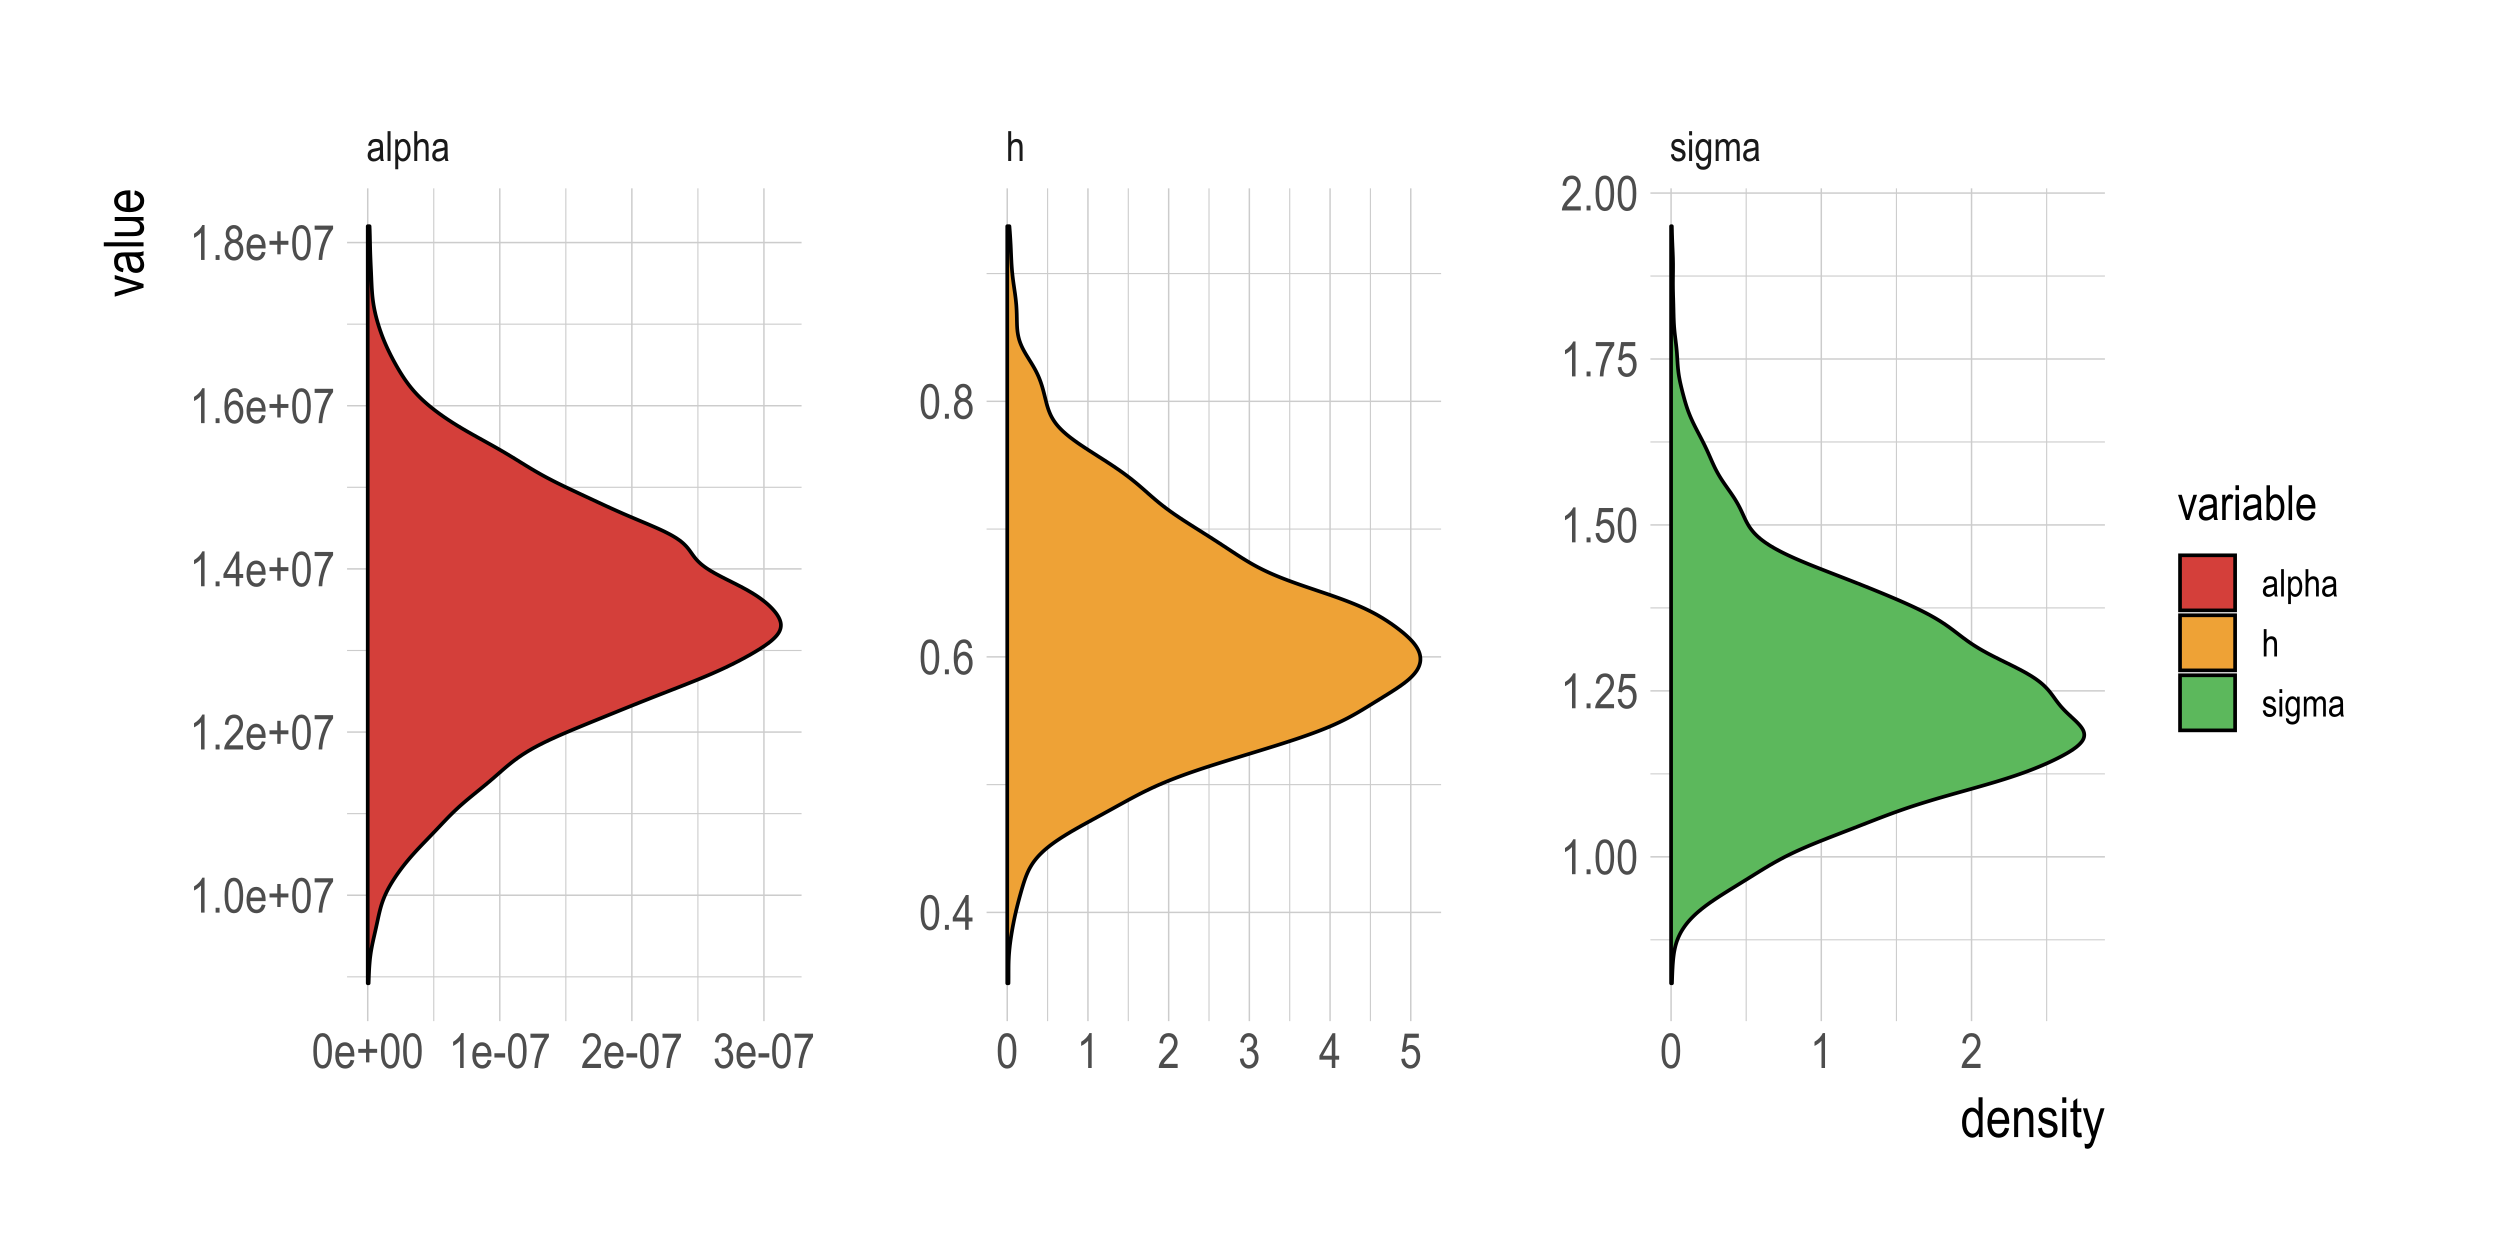 <?xml version="1.0" encoding="UTF-8"?>
<svg xmlns="http://www.w3.org/2000/svg" xmlns:xlink="http://www.w3.org/1999/xlink" width="720pt" height="360pt" viewBox="0 0 720 360" version="1.1">
<defs>
<g>
<symbol overflow="visible" id="glyph0-0">
<path style="stroke:none;" d="M 0.266 0 L 0.266 -7.5 L 2.531 -7.5 L 2.531 0 Z M 0.531 -0.312 L 2.266 -0.312 L 2.266 -7.25 L 0.531 -7.25 Z M 0.531 -0.312 "/>
</symbol>
<symbol overflow="visible" id="glyph0-1">
<path style="stroke:none;" d="M 3.969 -0.766 C 3.676 -0.461 3.375 -0.234 3.062 -0.078 C 2.75 0.066 2.426 0.141 2.094 0.141 C 1.562 0.141 1.133 -0.02 0.812 -0.344 C 0.5 -0.664 0.344 -1.098 0.344 -1.641 C 0.344 -1.992 0.414 -2.305 0.562 -2.578 C 0.707 -2.859 0.91 -3.078 1.172 -3.234 C 1.43 -3.391 1.82 -3.508 2.344 -3.594 C 3.051 -3.688 3.566 -3.805 3.891 -3.953 L 3.891 -4.219 C 3.891 -4.645 3.816 -4.941 3.672 -5.109 C 3.453 -5.359 3.117 -5.484 2.672 -5.484 C 2.273 -5.484 1.977 -5.398 1.781 -5.234 C 1.582 -5.078 1.438 -4.77 1.344 -4.312 L 0.484 -4.453 C 0.609 -5.117 0.852 -5.602 1.219 -5.906 C 1.594 -6.207 2.125 -6.359 2.812 -6.359 C 3.344 -6.359 3.758 -6.258 4.062 -6.062 C 4.375 -5.863 4.566 -5.613 4.641 -5.312 C 4.723 -5.02 4.766 -4.586 4.766 -4.016 L 4.766 -2.609 C 4.766 -1.617 4.781 -0.992 4.812 -0.734 C 4.852 -0.484 4.93 -0.238 5.047 0 L 4.141 0 C 4.047 -0.219 3.988 -0.473 3.969 -0.766 Z M 3.891 -3.125 C 3.578 -2.969 3.109 -2.832 2.484 -2.719 C 2.117 -2.656 1.863 -2.582 1.719 -2.5 C 1.57 -2.426 1.457 -2.316 1.375 -2.172 C 1.301 -2.023 1.266 -1.859 1.266 -1.672 C 1.266 -1.367 1.352 -1.129 1.531 -0.953 C 1.719 -0.773 1.973 -0.688 2.297 -0.688 C 2.609 -0.688 2.891 -0.766 3.141 -0.922 C 3.391 -1.086 3.578 -1.301 3.703 -1.562 C 3.828 -1.832 3.891 -2.223 3.891 -2.734 Z M 3.891 -3.125 "/>
</symbol>
<symbol overflow="visible" id="glyph0-2">
<path style="stroke:none;" d="M 0.609 0 L 0.609 -8.594 L 1.469 -8.594 L 1.469 0 Z M 0.609 0 "/>
</symbol>
<symbol overflow="visible" id="glyph0-3">
<path style="stroke:none;" d="M 0.641 2.391 L 0.641 -6.219 L 1.422 -6.219 L 1.422 -5.422 C 1.617 -5.754 1.836 -5.992 2.078 -6.141 C 2.316 -6.285 2.586 -6.359 2.891 -6.359 C 3.297 -6.359 3.66 -6.238 3.984 -6 C 4.305 -5.77 4.566 -5.41 4.766 -4.922 C 4.961 -4.43 5.062 -3.848 5.062 -3.172 C 5.062 -2.109 4.836 -1.289 4.391 -0.719 C 3.953 -0.145 3.438 0.141 2.844 0.141 C 2.57 0.141 2.32 0.07 2.094 -0.062 C 1.863 -0.195 1.664 -0.391 1.5 -0.641 L 1.5 2.391 Z M 1.406 -3.078 C 1.406 -2.273 1.539 -1.68 1.812 -1.297 C 2.082 -0.922 2.41 -0.734 2.797 -0.734 C 3.16 -0.734 3.477 -0.926 3.75 -1.312 C 4.031 -1.707 4.172 -2.316 4.172 -3.141 C 4.172 -3.953 4.035 -4.551 3.766 -4.938 C 3.504 -5.332 3.18 -5.531 2.797 -5.531 C 2.441 -5.531 2.117 -5.32 1.828 -4.906 C 1.547 -4.488 1.406 -3.879 1.406 -3.078 Z M 1.406 -3.078 "/>
</symbol>
<symbol overflow="visible" id="glyph0-4">
<path style="stroke:none;" d="M 0.641 0 L 0.641 -8.594 L 1.5 -8.594 L 1.5 -5.516 C 1.695 -5.797 1.922 -6.004 2.172 -6.141 C 2.43 -6.285 2.719 -6.359 3.031 -6.359 C 3.57 -6.359 4 -6.188 4.312 -5.844 C 4.625 -5.5 4.781 -4.863 4.781 -3.938 L 4.781 0 L 3.922 0 L 3.922 -3.938 C 3.922 -4.477 3.828 -4.863 3.641 -5.094 C 3.453 -5.332 3.188 -5.453 2.844 -5.453 C 2.469 -5.453 2.148 -5.301 1.891 -5 C 1.629 -4.695 1.5 -4.164 1.5 -3.406 L 1.5 0 Z M 0.641 0 "/>
</symbol>
<symbol overflow="visible" id="glyph0-5">
<path style="stroke:none;" d="M 0.312 -1.859 L 1.156 -2.016 C 1.207 -1.578 1.348 -1.254 1.578 -1.047 C 1.805 -0.836 2.109 -0.734 2.484 -0.734 C 2.859 -0.734 3.145 -0.82 3.344 -1 C 3.551 -1.188 3.656 -1.426 3.656 -1.719 C 3.656 -1.957 3.566 -2.145 3.391 -2.281 C 3.273 -2.375 2.984 -2.492 2.516 -2.641 C 1.836 -2.848 1.383 -3.02 1.156 -3.156 C 0.938 -3.301 0.766 -3.492 0.641 -3.734 C 0.516 -3.984 0.453 -4.266 0.453 -4.578 C 0.453 -5.109 0.617 -5.535 0.953 -5.859 C 1.297 -6.191 1.77 -6.359 2.375 -6.359 C 2.75 -6.359 3.078 -6.289 3.359 -6.156 C 3.648 -6.02 3.875 -5.836 4.031 -5.609 C 4.188 -5.379 4.289 -5.051 4.344 -4.625 L 3.5 -4.484 C 3.426 -5.16 3.055 -5.5 2.391 -5.5 C 2.016 -5.5 1.734 -5.422 1.547 -5.266 C 1.367 -5.117 1.281 -4.926 1.281 -4.688 C 1.281 -4.457 1.367 -4.281 1.547 -4.156 C 1.648 -4.07 1.961 -3.945 2.484 -3.781 C 3.203 -3.539 3.664 -3.352 3.875 -3.219 C 4.082 -3.094 4.242 -2.91 4.359 -2.672 C 4.484 -2.441 4.547 -2.164 4.547 -1.844 C 4.547 -1.25 4.352 -0.77 3.969 -0.406 C 3.594 -0.039 3.082 0.141 2.438 0.141 C 1.207 0.141 0.5 -0.523 0.312 -1.859 Z M 0.312 -1.859 "/>
</symbol>
<symbol overflow="visible" id="glyph0-6">
<path style="stroke:none;" d="M 0.641 -7.375 L 0.641 -8.594 L 1.5 -8.594 L 1.5 -7.375 Z M 0.641 0 L 0.641 -6.219 L 1.5 -6.219 L 1.5 0 Z M 0.641 0 "/>
</symbol>
<symbol overflow="visible" id="glyph0-7">
<path style="stroke:none;" d="M 0.469 0.516 L 1.312 0.672 C 1.352 1.004 1.469 1.25 1.656 1.406 C 1.852 1.57 2.129 1.656 2.484 1.656 C 2.859 1.656 3.156 1.562 3.375 1.375 C 3.602 1.195 3.758 0.926 3.844 0.562 C 3.895 0.344 3.922 -0.113 3.922 -0.812 C 3.734 -0.539 3.52 -0.336 3.281 -0.203 C 3.051 -0.066 2.797 0 2.516 0 C 1.898 0 1.391 -0.258 0.984 -0.781 C 0.523 -1.375 0.297 -2.164 0.297 -3.156 C 0.297 -3.82 0.395 -4.406 0.594 -4.906 C 0.801 -5.406 1.07 -5.77 1.406 -6 C 1.738 -6.238 2.109 -6.359 2.516 -6.359 C 2.816 -6.359 3.086 -6.285 3.328 -6.141 C 3.578 -5.992 3.801 -5.77 4 -5.469 L 4 -6.219 L 4.797 -6.219 L 4.797 -0.844 C 4.797 0.113 4.719 0.797 4.562 1.203 C 4.406 1.609 4.148 1.93 3.797 2.172 C 3.441 2.41 3.016 2.531 2.516 2.531 C 1.848 2.531 1.336 2.348 0.984 1.984 C 0.629 1.629 0.457 1.141 0.469 0.516 Z M 1.188 -3.219 C 1.188 -2.406 1.32 -1.812 1.594 -1.438 C 1.863 -1.062 2.191 -0.875 2.578 -0.875 C 2.973 -0.875 3.305 -1.055 3.578 -1.422 C 3.848 -1.785 3.984 -2.367 3.984 -3.172 C 3.984 -3.953 3.844 -4.531 3.562 -4.906 C 3.281 -5.289 2.941 -5.484 2.547 -5.484 C 2.18 -5.484 1.863 -5.289 1.594 -4.906 C 1.32 -4.531 1.188 -3.969 1.188 -3.219 Z M 1.188 -3.219 "/>
</symbol>
<symbol overflow="visible" id="glyph0-8">
<path style="stroke:none;" d="M 0.641 0 L 0.641 -6.219 L 1.422 -6.219 L 1.422 -5.344 C 1.586 -5.676 1.805 -5.926 2.078 -6.094 C 2.348 -6.27 2.645 -6.359 2.969 -6.359 C 3.32 -6.359 3.625 -6.266 3.875 -6.078 C 4.125 -5.898 4.301 -5.633 4.406 -5.281 C 4.613 -5.633 4.848 -5.898 5.109 -6.078 C 5.367 -6.266 5.66 -6.359 5.984 -6.359 C 6.473 -6.359 6.859 -6.191 7.141 -5.859 C 7.422 -5.535 7.562 -5.004 7.562 -4.266 L 7.562 0 L 6.703 0 L 6.703 -3.922 C 6.703 -4.367 6.664 -4.68 6.594 -4.859 C 6.531 -5.047 6.426 -5.191 6.281 -5.297 C 6.145 -5.398 5.984 -5.453 5.797 -5.453 C 5.43 -5.453 5.129 -5.301 4.891 -5 C 4.66 -4.707 4.547 -4.242 4.547 -3.609 L 4.547 0 L 3.672 0 L 3.672 -4.047 C 3.672 -4.555 3.594 -4.914 3.438 -5.125 C 3.281 -5.344 3.062 -5.453 2.781 -5.453 C 2.383 -5.453 2.07 -5.289 1.844 -4.969 C 1.613 -4.656 1.5 -4.078 1.5 -3.234 L 1.5 0 Z M 0.641 0 "/>
</symbol>
<symbol overflow="visible" id="glyph1-0">
<path style="stroke:none;" d="M 0.297 0 L 0.297 -8.75 L 2.953 -8.75 L 2.953 0 Z M 0.625 -0.359 L 2.641 -0.359 L 2.641 -8.453 L 0.625 -8.453 Z M 0.625 -0.359 "/>
</symbol>
<symbol overflow="visible" id="glyph1-1">
<path style="stroke:none;" d="M 0.453 -4.938 C 0.453 -6.625 0.676 -7.898 1.125 -8.766 C 1.582 -9.629 2.254 -10.062 3.141 -10.062 C 3.93 -10.062 4.551 -9.711 5 -9.016 C 5.539 -8.16 5.812 -6.801 5.812 -4.938 C 5.812 -3.27 5.586 -2 5.141 -1.125 C 4.691 -0.258 4.02 0.172 3.125 0.172 C 2.344 0.172 1.703 -0.207 1.203 -0.969 C 0.703 -1.738 0.453 -3.062 0.453 -4.938 Z M 1.484 -4.938 C 1.484 -3.312 1.641 -2.223 1.953 -1.672 C 2.266 -1.117 2.664 -0.844 3.156 -0.844 C 3.613 -0.844 4 -1.117 4.312 -1.672 C 4.625 -2.234 4.781 -3.32 4.781 -4.938 C 4.781 -6.57 4.625 -7.664 4.312 -8.219 C 4 -8.77 3.594 -9.047 3.094 -9.047 C 2.633 -9.047 2.25 -8.766 1.938 -8.203 C 1.633 -7.641 1.484 -6.551 1.484 -4.938 Z M 1.484 -4.938 "/>
</symbol>
<symbol overflow="visible" id="glyph1-2">
<path style="stroke:none;" d="M 4.812 -2.344 L 5.859 -2.188 C 5.68 -1.406 5.363 -0.816 4.906 -0.422 C 4.457 -0.023 3.898 0.172 3.234 0.172 C 2.391 0.172 1.703 -0.145 1.172 -0.781 C 0.648 -1.426 0.391 -2.352 0.391 -3.562 C 0.391 -4.82 0.648 -5.781 1.172 -6.438 C 1.703 -7.094 2.375 -7.422 3.188 -7.422 C 3.957 -7.422 4.598 -7.098 5.109 -6.453 C 5.629 -5.805 5.891 -4.867 5.891 -3.641 L 5.875 -3.312 L 1.438 -3.312 C 1.477 -2.5 1.664 -1.883 2 -1.469 C 2.344 -1.051 2.754 -0.844 3.234 -0.844 C 3.992 -0.844 4.52 -1.344 4.812 -2.344 Z M 1.5 -4.328 L 4.812 -4.328 C 4.77 -4.953 4.641 -5.422 4.422 -5.734 C 4.098 -6.18 3.68 -6.406 3.172 -6.406 C 2.723 -6.406 2.336 -6.219 2.016 -5.844 C 1.703 -5.469 1.531 -4.961 1.5 -4.328 Z M 1.5 -4.328 "/>
</symbol>
<symbol overflow="visible" id="glyph1-3">
<path style="stroke:none;" d="M 2.859 -1.625 L 2.859 -4.375 L 0.625 -4.375 L 0.625 -5.516 L 2.859 -5.516 L 2.859 -8.25 L 3.828 -8.25 L 3.828 -5.516 L 6.062 -5.516 L 6.062 -4.375 L 3.828 -4.375 L 3.828 -1.625 Z M 2.859 -1.625 "/>
</symbol>
<symbol overflow="visible" id="glyph1-4">
<path style="stroke:none;" d="M 4.266 0 L 3.25 0 L 3.25 -7.844 C 3.02 -7.57 2.707 -7.289 2.312 -7 C 1.914 -6.719 1.555 -6.504 1.234 -6.359 L 1.234 -7.547 C 1.785 -7.867 2.273 -8.258 2.703 -8.719 C 3.129 -9.176 3.43 -9.625 3.609 -10.062 L 4.266 -10.062 Z M 4.266 0 "/>
</symbol>
<symbol overflow="visible" id="glyph1-5">
<path style="stroke:none;" d="M 0.359 -3.016 L 0.359 -4.25 L 3.453 -4.25 L 3.453 -3.016 Z M 0.359 -3.016 "/>
</symbol>
<symbol overflow="visible" id="glyph1-6">
<path style="stroke:none;" d="M 0.531 -8.703 L 0.531 -9.891 L 5.844 -9.891 L 5.844 -8.938 C 5.051 -7.906 4.352 -6.562 3.75 -4.906 C 3.145 -3.258 2.801 -1.625 2.719 0 L 1.672 0 C 1.691 -0.844 1.828 -1.82 2.078 -2.938 C 2.328 -4.051 2.672 -5.113 3.109 -6.125 C 3.555 -7.133 4.035 -7.992 4.547 -8.703 Z M 0.531 -8.703 "/>
</symbol>
<symbol overflow="visible" id="glyph1-7">
<path style="stroke:none;" d="M 5.781 -1.188 L 5.781 0 L 0.344 0 C 0.332 -0.477 0.477 -1.016 0.781 -1.609 C 1.082 -2.203 1.633 -2.898 2.438 -3.703 C 3.383 -4.641 4.004 -5.363 4.297 -5.875 C 4.586 -6.395 4.734 -6.875 4.734 -7.312 C 4.734 -7.82 4.582 -8.238 4.281 -8.562 C 3.977 -8.883 3.609 -9.047 3.172 -9.047 C 2.703 -9.047 2.316 -8.867 2.016 -8.516 C 1.723 -8.172 1.578 -7.676 1.578 -7.031 L 0.531 -7.172 C 0.602 -8.129 0.875 -8.848 1.344 -9.328 C 1.82 -9.816 2.445 -10.062 3.219 -10.062 C 4.051 -10.062 4.68 -9.781 5.109 -9.219 C 5.547 -8.656 5.766 -8.008 5.766 -7.281 C 5.766 -6.645 5.594 -6.035 5.25 -5.453 C 4.914 -4.867 4.281 -4.086 3.344 -3.109 C 2.738 -2.492 2.348 -2.07 2.172 -1.844 C 1.992 -1.625 1.852 -1.406 1.75 -1.188 Z M 5.781 -1.188 "/>
</symbol>
<symbol overflow="visible" id="glyph1-8">
<path style="stroke:none;" d="M 0.469 -2.641 L 1.484 -2.812 C 1.691 -1.5 2.219 -0.844 3.062 -0.844 C 3.531 -0.844 3.93 -1.035 4.266 -1.422 C 4.598 -1.816 4.766 -2.32 4.766 -2.938 C 4.766 -3.52 4.609 -3.988 4.297 -4.344 C 3.992 -4.695 3.617 -4.875 3.172 -4.875 C 2.973 -4.875 2.734 -4.832 2.453 -4.75 L 2.578 -5.828 L 2.734 -5.812 C 3.223 -5.812 3.625 -5.961 3.938 -6.266 C 4.25 -6.578 4.406 -6.988 4.406 -7.5 C 4.406 -7.969 4.273 -8.344 4.016 -8.625 C 3.754 -8.906 3.438 -9.047 3.062 -9.047 C 2.676 -9.047 2.348 -8.895 2.078 -8.594 C 1.816 -8.301 1.648 -7.852 1.578 -7.25 L 0.562 -7.469 C 0.695 -8.32 0.984 -8.969 1.422 -9.406 C 1.867 -9.844 2.41 -10.062 3.047 -10.062 C 3.711 -10.062 4.273 -9.816 4.734 -9.328 C 5.203 -8.836 5.438 -8.219 5.438 -7.469 C 5.438 -7.008 5.336 -6.602 5.141 -6.25 C 4.941 -5.906 4.664 -5.629 4.312 -5.422 C 4.645 -5.336 4.914 -5.188 5.125 -4.969 C 5.344 -4.758 5.516 -4.477 5.641 -4.125 C 5.773 -3.781 5.844 -3.391 5.844 -2.953 C 5.844 -2.035 5.57 -1.285 5.031 -0.703 C 4.488 -0.117 3.836 0.172 3.078 0.172 C 2.379 0.172 1.785 -0.082 1.297 -0.594 C 0.805 -1.102 0.531 -1.785 0.469 -2.641 Z M 0.469 -2.641 "/>
</symbol>
<symbol overflow="visible" id="glyph1-9">
<path style="stroke:none;" d="M 3.688 0 L 3.688 -2.406 L 0.125 -2.406 L 0.125 -3.531 L 3.891 -10.016 L 4.703 -10.016 L 4.703 -3.531 L 5.812 -3.531 L 5.812 -2.406 L 4.703 -2.406 L 4.703 0 Z M 3.688 -3.531 L 3.688 -8.047 L 1.125 -3.531 Z M 3.688 -3.531 "/>
</symbol>
<symbol overflow="visible" id="glyph1-10">
<path style="stroke:none;" d="M 0.453 -2.625 L 1.516 -2.734 C 1.598 -2.098 1.785 -1.625 2.078 -1.312 C 2.367 -1 2.703 -0.844 3.078 -0.844 C 3.555 -0.844 3.969 -1.062 4.312 -1.5 C 4.664 -1.938 4.844 -2.535 4.844 -3.297 C 4.844 -4.016 4.672 -4.57 4.328 -4.969 C 3.992 -5.363 3.578 -5.562 3.078 -5.562 C 2.773 -5.562 2.488 -5.473 2.219 -5.297 C 1.945 -5.129 1.738 -4.895 1.594 -4.594 L 0.641 -4.734 L 1.438 -9.891 L 5.516 -9.891 L 5.516 -8.703 L 2.25 -8.703 L 1.797 -6.016 C 2.285 -6.43 2.801 -6.641 3.344 -6.641 C 4.031 -6.641 4.629 -6.348 5.141 -5.766 C 5.648 -5.18 5.906 -4.391 5.906 -3.391 C 5.906 -2.41 5.648 -1.57 5.141 -0.875 C 4.629 -0.176 3.945 0.172 3.094 0.172 C 2.383 0.172 1.785 -0.07 1.297 -0.562 C 0.805 -1.062 0.523 -1.75 0.453 -2.625 Z M 0.453 -2.625 "/>
</symbol>
<symbol overflow="visible" id="glyph1-11">
<path style="stroke:none;" d="M 1.062 0 L 1.062 -1.406 L 2.203 -1.406 L 2.203 0 Z M 1.062 0 "/>
</symbol>
<symbol overflow="visible" id="glyph1-12">
<path style="stroke:none;" d="M 5.688 -7.562 L 4.688 -7.469 C 4.594 -7.988 4.453 -8.359 4.266 -8.578 C 3.992 -8.891 3.672 -9.047 3.297 -9.047 C 2.703 -9.047 2.227 -8.68 1.875 -7.953 C 1.57 -7.328 1.422 -6.398 1.422 -5.172 C 1.648 -5.609 1.938 -5.938 2.281 -6.156 C 2.633 -6.383 3.008 -6.5 3.406 -6.5 C 4.051 -6.5 4.617 -6.203 5.109 -5.609 C 5.598 -5.023 5.844 -4.238 5.844 -3.25 C 5.844 -2.582 5.719 -1.973 5.469 -1.422 C 5.227 -0.879 4.914 -0.477 4.531 -0.219 C 4.145 0.039 3.723 0.172 3.266 0.172 C 2.441 0.172 1.758 -0.203 1.219 -0.953 C 0.676 -1.703 0.406 -2.945 0.406 -4.688 C 0.406 -6.625 0.68 -8.004 1.234 -8.828 C 1.785 -9.648 2.492 -10.062 3.359 -10.062 C 3.984 -10.062 4.504 -9.848 4.922 -9.422 C 5.348 -8.992 5.602 -8.375 5.688 -7.562 Z M 1.578 -3.25 C 1.578 -2.52 1.742 -1.938 2.078 -1.5 C 2.422 -1.062 2.82 -0.844 3.281 -0.844 C 3.676 -0.844 4.031 -1.047 4.344 -1.453 C 4.656 -1.867 4.812 -2.441 4.812 -3.172 C 4.812 -3.879 4.656 -4.43 4.344 -4.828 C 4.031 -5.223 3.648 -5.422 3.203 -5.422 C 2.766 -5.422 2.383 -5.223 2.062 -4.828 C 1.738 -4.441 1.578 -3.914 1.578 -3.25 Z M 1.578 -3.25 "/>
</symbol>
<symbol overflow="visible" id="glyph1-13">
<path style="stroke:none;" d="M 2.016 -5.438 C 1.609 -5.613 1.301 -5.875 1.094 -6.219 C 0.883 -6.562 0.781 -6.984 0.781 -7.484 C 0.781 -8.242 1.004 -8.863 1.453 -9.344 C 1.898 -9.82 2.461 -10.062 3.141 -10.062 C 3.828 -10.062 4.395 -9.816 4.844 -9.328 C 5.301 -8.836 5.531 -8.207 5.531 -7.438 C 5.531 -6.957 5.426 -6.551 5.219 -6.219 C 5.02 -5.883 4.723 -5.625 4.328 -5.438 C 4.816 -5.238 5.191 -4.922 5.453 -4.484 C 5.723 -4.047 5.859 -3.504 5.859 -2.859 C 5.859 -1.961 5.598 -1.234 5.078 -0.672 C 4.566 -0.109 3.93 0.172 3.172 0.172 C 2.391 0.172 1.738 -0.109 1.219 -0.672 C 0.707 -1.234 0.453 -1.973 0.453 -2.891 C 0.453 -3.555 0.586 -4.109 0.859 -4.547 C 1.141 -4.984 1.523 -5.281 2.016 -5.438 Z M 1.812 -7.516 C 1.812 -7.023 1.941 -6.633 2.203 -6.344 C 2.461 -6.051 2.785 -5.906 3.172 -5.906 C 3.535 -5.906 3.848 -6.047 4.109 -6.328 C 4.367 -6.617 4.5 -6.992 4.5 -7.453 C 4.5 -7.922 4.363 -8.301 4.094 -8.594 C 3.832 -8.895 3.52 -9.047 3.156 -9.047 C 2.789 -9.047 2.473 -8.898 2.203 -8.609 C 1.941 -8.316 1.812 -7.953 1.812 -7.516 Z M 1.484 -2.891 C 1.484 -2.273 1.645 -1.781 1.969 -1.406 C 2.301 -1.031 2.703 -0.844 3.172 -0.844 C 3.629 -0.844 4.02 -1.023 4.344 -1.391 C 4.664 -1.754 4.828 -2.238 4.828 -2.844 C 4.828 -3.469 4.66 -3.969 4.328 -4.344 C 3.992 -4.719 3.598 -4.906 3.141 -4.906 C 2.68 -4.906 2.289 -4.719 1.969 -4.344 C 1.645 -3.969 1.484 -3.484 1.484 -2.891 Z M 1.484 -2.891 "/>
</symbol>
<symbol overflow="visible" id="glyph1-14">
<path style="stroke:none;" d="M 2.406 0 L 0.141 -7.266 L 1.203 -7.266 L 2.484 -2.906 C 2.629 -2.414 2.758 -1.93 2.875 -1.453 C 2.957 -1.836 3.078 -2.297 3.234 -2.828 L 4.562 -7.266 L 5.609 -7.266 L 3.344 0 Z M 2.406 0 "/>
</symbol>
<symbol overflow="visible" id="glyph1-15">
<path style="stroke:none;" d="M 4.625 -0.891 C 4.281 -0.547 3.926 -0.281 3.562 -0.094 C 3.195 0.082 2.82 0.172 2.438 0.172 C 1.812 0.172 1.312 -0.016 0.938 -0.391 C 0.57 -0.766 0.391 -1.27 0.391 -1.906 C 0.391 -2.32 0.477 -2.691 0.656 -3.016 C 0.832 -3.336 1.066 -3.586 1.359 -3.766 C 1.66 -3.953 2.117 -4.094 2.734 -4.188 C 3.555 -4.301 4.16 -4.441 4.547 -4.609 L 4.547 -4.922 C 4.547 -5.422 4.457 -5.77 4.281 -5.969 C 4.031 -6.258 3.645 -6.406 3.125 -6.406 C 2.656 -6.406 2.301 -6.305 2.062 -6.109 C 1.832 -5.922 1.664 -5.562 1.562 -5.031 L 0.562 -5.188 C 0.707 -5.969 0.992 -6.535 1.422 -6.891 C 1.859 -7.242 2.477 -7.422 3.281 -7.422 C 3.906 -7.422 4.395 -7.301 4.75 -7.062 C 5.102 -6.832 5.328 -6.547 5.422 -6.203 C 5.516 -5.859 5.562 -5.352 5.562 -4.688 L 5.562 -3.047 C 5.562 -1.891 5.582 -1.16 5.625 -0.859 C 5.664 -0.566 5.75 -0.281 5.875 0 L 4.828 0 C 4.723 -0.25 4.656 -0.547 4.625 -0.891 Z M 4.547 -3.641 C 4.172 -3.461 3.617 -3.305 2.891 -3.172 C 2.461 -3.098 2.164 -3.016 2 -2.922 C 1.832 -2.836 1.703 -2.707 1.609 -2.531 C 1.516 -2.363 1.469 -2.164 1.469 -1.938 C 1.469 -1.594 1.57 -1.316 1.781 -1.109 C 2 -0.898 2.301 -0.797 2.688 -0.797 C 3.039 -0.797 3.363 -0.891 3.656 -1.078 C 3.957 -1.266 4.18 -1.516 4.328 -1.828 C 4.473 -2.141 4.547 -2.594 4.547 -3.188 Z M 4.547 -3.641 "/>
</symbol>
<symbol overflow="visible" id="glyph1-16">
<path style="stroke:none;" d="M 0.734 0 L 0.734 -7.266 L 1.641 -7.266 L 1.641 -6.156 C 1.879 -6.664 2.094 -7.004 2.281 -7.172 C 2.477 -7.336 2.695 -7.422 2.938 -7.422 C 3.281 -7.422 3.625 -7.289 3.969 -7.031 L 3.625 -5.891 C 3.375 -6.066 3.133 -6.156 2.906 -6.156 C 2.688 -6.156 2.488 -6.078 2.312 -5.922 C 2.133 -5.773 2.008 -5.566 1.938 -5.297 C 1.812 -4.828 1.75 -4.328 1.75 -3.797 L 1.75 0 Z M 0.734 0 "/>
</symbol>
<symbol overflow="visible" id="glyph1-17">
<path style="stroke:none;" d="M 0.734 -8.609 L 0.734 -10.016 L 1.75 -10.016 L 1.75 -8.609 Z M 0.734 0 L 0.734 -7.266 L 1.75 -7.266 L 1.75 0 Z M 0.734 0 "/>
</symbol>
<symbol overflow="visible" id="glyph1-18">
<path style="stroke:none;" d="M 1.672 0 L 0.734 0 L 0.734 -10.016 L 1.734 -10.016 L 1.734 -6.453 C 1.953 -6.773 2.195 -7.016 2.469 -7.172 C 2.738 -7.336 3.039 -7.422 3.375 -7.422 C 3.832 -7.422 4.25 -7.281 4.625 -7 C 5.008 -6.727 5.316 -6.305 5.547 -5.734 C 5.773 -5.172 5.891 -4.488 5.891 -3.688 C 5.891 -2.457 5.629 -1.504 5.109 -0.828 C 4.598 -0.16 4 0.172 3.312 0.172 C 2.969 0.172 2.656 0.082 2.375 -0.094 C 2.102 -0.281 1.867 -0.551 1.672 -0.906 Z M 1.656 -3.688 C 1.656 -2.938 1.723 -2.375 1.859 -2 C 1.992 -1.625 2.188 -1.336 2.438 -1.141 C 2.688 -0.941 2.969 -0.844 3.281 -0.844 C 3.688 -0.844 4.051 -1.078 4.375 -1.547 C 4.695 -2.016 4.859 -2.711 4.859 -3.641 C 4.859 -4.598 4.703 -5.297 4.391 -5.734 C 4.086 -6.18 3.707 -6.406 3.25 -6.406 C 2.832 -6.406 2.461 -6.172 2.141 -5.703 C 1.816 -5.242 1.656 -4.57 1.656 -3.688 Z M 1.656 -3.688 "/>
</symbol>
<symbol overflow="visible" id="glyph1-19">
<path style="stroke:none;" d="M 0.719 0 L 0.719 -10.016 L 1.719 -10.016 L 1.719 0 Z M 0.719 0 "/>
</symbol>
<symbol overflow="visible" id="glyph2-0">
<path style="stroke:none;" d="M 0.344 0 L 0.344 -10 L 3.391 -10 L 3.391 0 Z M 0.719 -0.422 L 3.031 -0.422 L 3.031 -9.672 L 0.719 -9.672 Z M 0.719 -0.422 "/>
</symbol>
<symbol overflow="visible" id="glyph2-1">
<path style="stroke:none;" d="M 5.266 0 L 5.266 -1.047 C 5.055 -0.648 4.785 -0.344 4.453 -0.125 C 4.129 0.082 3.773 0.188 3.391 0.188 C 2.586 0.188 1.895 -0.191 1.312 -0.953 C 0.727 -1.711 0.438 -2.781 0.438 -4.156 C 0.438 -5.094 0.566 -5.891 0.828 -6.547 C 1.086 -7.203 1.43 -7.688 1.859 -8 C 2.297 -8.32 2.781 -8.484 3.312 -8.484 C 3.695 -8.484 4.051 -8.383 4.375 -8.188 C 4.695 -7.988 4.969 -7.707 5.188 -7.344 L 5.188 -11.453 L 6.344 -11.453 L 6.344 0 Z M 1.609 -4.141 C 1.609 -3.066 1.797 -2.27 2.172 -1.75 C 2.547 -1.227 2.977 -0.969 3.469 -0.969 C 3.957 -0.969 4.379 -1.219 4.734 -1.719 C 5.098 -2.219 5.281 -2.973 5.281 -3.984 C 5.281 -5.148 5.098 -6 4.734 -6.531 C 4.379 -7.062 3.93 -7.328 3.391 -7.328 C 2.898 -7.328 2.477 -7.07 2.125 -6.562 C 1.781 -6.051 1.609 -5.242 1.609 -4.141 Z M 1.609 -4.141 "/>
</symbol>
<symbol overflow="visible" id="glyph2-2">
<path style="stroke:none;" d="M 5.5 -2.672 L 6.688 -2.5 C 6.488 -1.613 6.129 -0.941 5.609 -0.484 C 5.098 -0.035 4.457 0.188 3.688 0.188 C 2.727 0.188 1.945 -0.176 1.344 -0.906 C 0.75 -1.645 0.453 -2.703 0.453 -4.078 C 0.453 -5.516 0.754 -6.609 1.359 -7.359 C 1.961 -8.109 2.723 -8.484 3.641 -8.484 C 4.523 -8.484 5.258 -8.113 5.844 -7.375 C 6.438 -6.633 6.734 -5.566 6.734 -4.172 L 6.719 -3.797 L 1.641 -3.797 C 1.691 -2.859 1.91 -2.148 2.297 -1.672 C 2.68 -1.203 3.148 -0.969 3.703 -0.969 C 4.566 -0.969 5.164 -1.535 5.5 -2.672 Z M 1.719 -4.953 L 5.516 -4.953 C 5.461 -5.672 5.305 -6.207 5.047 -6.562 C 4.68 -7.07 4.211 -7.328 3.641 -7.328 C 3.117 -7.328 2.676 -7.113 2.312 -6.688 C 1.945 -6.258 1.75 -5.68 1.719 -4.953 Z M 1.719 -4.953 "/>
</symbol>
<symbol overflow="visible" id="glyph2-3">
<path style="stroke:none;" d="M 0.844 0 L 0.844 -8.297 L 1.891 -8.297 L 1.891 -7.125 C 2.141 -7.582 2.441 -7.922 2.797 -8.141 C 3.16 -8.367 3.578 -8.484 4.047 -8.484 C 4.41 -8.484 4.75 -8.41 5.062 -8.266 C 5.375 -8.129 5.625 -7.941 5.812 -7.703 C 6 -7.473 6.141 -7.172 6.234 -6.797 C 6.328 -6.43 6.375 -5.867 6.375 -5.109 L 6.375 0 L 5.219 0 L 5.219 -5.047 C 5.219 -5.66 5.164 -6.109 5.062 -6.391 C 4.957 -6.672 4.797 -6.883 4.578 -7.031 C 4.359 -7.188 4.102 -7.266 3.812 -7.266 C 3.258 -7.266 2.816 -7.055 2.484 -6.641 C 2.16 -6.234 2 -5.531 2 -4.531 L 2 0 Z M 0.844 0 "/>
</symbol>
<symbol overflow="visible" id="glyph2-4">
<path style="stroke:none;" d="M 0.406 -2.484 L 1.547 -2.703 C 1.617 -2.117 1.805 -1.68 2.109 -1.391 C 2.41 -1.109 2.812 -0.969 3.312 -0.969 C 3.812 -0.969 4.195 -1.094 4.469 -1.344 C 4.738 -1.594 4.875 -1.906 4.875 -2.281 C 4.875 -2.613 4.758 -2.867 4.531 -3.047 C 4.363 -3.172 3.973 -3.328 3.359 -3.516 C 2.461 -3.797 1.863 -4.031 1.562 -4.219 C 1.258 -4.414 1.023 -4.676 0.859 -5 C 0.691 -5.32 0.609 -5.688 0.609 -6.094 C 0.609 -6.801 0.832 -7.375 1.281 -7.812 C 1.738 -8.258 2.367 -8.484 3.172 -8.484 C 3.672 -8.484 4.113 -8.391 4.5 -8.203 C 4.883 -8.023 5.176 -7.781 5.375 -7.469 C 5.582 -7.164 5.723 -6.727 5.797 -6.156 L 4.672 -5.969 C 4.566 -6.875 4.078 -7.328 3.203 -7.328 C 2.703 -7.328 2.328 -7.227 2.078 -7.031 C 1.836 -6.832 1.719 -6.578 1.719 -6.266 C 1.719 -5.953 1.832 -5.707 2.062 -5.531 C 2.207 -5.426 2.625 -5.258 3.312 -5.031 C 4.27 -4.727 4.891 -4.484 5.172 -4.297 C 5.453 -4.117 5.672 -3.875 5.828 -3.562 C 5.984 -3.258 6.062 -2.895 6.062 -2.469 C 6.062 -1.676 5.805 -1.031 5.297 -0.531 C 4.797 -0.039 4.113 0.203 3.25 0.203 C 1.613 0.203 0.664 -0.691 0.406 -2.484 Z M 0.406 -2.484 "/>
</symbol>
<symbol overflow="visible" id="glyph2-5">
<path style="stroke:none;" d="M 0.844 -9.844 L 0.844 -11.453 L 2 -11.453 L 2 -9.844 Z M 0.844 0 L 0.844 -8.297 L 2 -8.297 L 2 0 Z M 0.844 0 "/>
</symbol>
<symbol overflow="visible" id="glyph2-6">
<path style="stroke:none;" d="M 3.422 -1.266 L 3.578 -0.016 C 3.254 0.066 2.969 0.109 2.719 0.109 C 2.312 0.109 1.984 0.031 1.734 -0.125 C 1.492 -0.289 1.328 -0.508 1.234 -0.781 C 1.148 -1.062 1.109 -1.613 1.109 -2.438 L 1.109 -7.203 L 0.266 -7.203 L 0.266 -8.297 L 1.109 -8.297 L 1.109 -10.359 L 2.25 -11.203 L 2.25 -8.297 L 3.422 -8.297 L 3.422 -7.203 L 2.25 -7.203 L 2.25 -2.359 C 2.25 -1.91 2.285 -1.617 2.359 -1.484 C 2.453 -1.297 2.633 -1.203 2.906 -1.203 C 3.039 -1.203 3.211 -1.223 3.422 -1.266 Z M 3.422 -1.266 "/>
</symbol>
<symbol overflow="visible" id="glyph2-7">
<path style="stroke:none;" d="M 0.812 3.203 L 0.688 1.875 C 0.945 1.957 1.164 2 1.344 2 C 1.594 2 1.797 1.945 1.953 1.844 C 2.109 1.75 2.238 1.598 2.344 1.391 C 2.383 1.316 2.535 0.859 2.797 0.016 L 0.219 -8.297 L 1.453 -8.297 L 2.875 -3.5 C 3.051 -2.895 3.219 -2.254 3.375 -1.578 C 3.5 -2.223 3.656 -2.852 3.844 -3.469 L 5.297 -8.297 L 6.453 -8.297 L 3.859 0.141 C 3.523 1.234 3.258 1.961 3.062 2.328 C 2.863 2.703 2.641 2.969 2.391 3.125 C 2.148 3.289 1.875 3.375 1.562 3.375 C 1.344 3.375 1.094 3.316 0.812 3.203 Z M 0.812 3.203 "/>
</symbol>
<symbol overflow="visible" id="glyph3-0">
<path style="stroke:none;" d="M 0 -0.344 L -10 -0.344 L -10 -3.391 L 0 -3.391 Z M -0.422 -0.719 L -0.422 -3.031 L -9.672 -3.031 L -9.672 -0.719 Z M -0.422 -0.719 "/>
</symbol>
<symbol overflow="visible" id="glyph3-1">
<path style="stroke:none;" d="M 0 -2.75 L -8.297 -0.172 L -8.297 -1.391 L -3.328 -2.844 C -2.766 -3.008 -2.207 -3.156 -1.656 -3.281 C -2.094 -3.383 -2.617 -3.523 -3.234 -3.703 L -8.297 -5.219 L -8.297 -6.406 L 0 -3.828 Z M 0 -2.75 "/>
</symbol>
<symbol overflow="visible" id="glyph3-2">
<path style="stroke:none;" d="M -1.031 -5.281 C -0.625 -4.895 -0.316 -4.492 -0.109 -4.078 C 0.086 -3.66 0.188 -3.227 0.188 -2.781 C 0.188 -2.07 -0.023 -1.504 -0.453 -1.078 C -0.879 -0.66 -1.457 -0.453 -2.188 -0.453 C -2.664 -0.453 -3.086 -0.551 -3.453 -0.75 C -3.828 -0.945 -4.117 -1.219 -4.328 -1.562 C -4.535 -1.906 -4.688 -2.426 -4.781 -3.125 C -4.914 -4.062 -5.078 -4.75 -5.266 -5.188 L -5.625 -5.203 C -6.195 -5.203 -6.598 -5.098 -6.828 -4.891 C -7.16 -4.609 -7.328 -4.172 -7.328 -3.578 C -7.328 -3.035 -7.211 -2.629 -6.984 -2.359 C -6.766 -2.098 -6.352 -1.906 -5.75 -1.781 L -5.938 -0.656 C -6.82 -0.812 -7.469 -1.133 -7.875 -1.625 C -8.281 -2.125 -8.484 -2.832 -8.484 -3.75 C -8.484 -4.457 -8.348 -5.016 -8.078 -5.422 C -7.816 -5.828 -7.488 -6.082 -7.094 -6.188 C -6.695 -6.301 -6.117 -6.359 -5.359 -6.359 L -3.484 -6.359 C -2.172 -6.359 -1.344 -6.379 -1 -6.422 C -0.656 -6.473 -0.32 -6.57 0 -6.719 L 0 -5.516 C -0.289 -5.398 -0.633 -5.32 -1.031 -5.281 Z M -4.172 -5.188 C -3.961 -4.77 -3.785 -4.145 -3.641 -3.312 C -3.555 -2.82 -3.457 -2.477 -3.344 -2.281 C -3.238 -2.094 -3.086 -1.945 -2.891 -1.844 C -2.703 -1.738 -2.477 -1.688 -2.219 -1.688 C -1.82 -1.688 -1.504 -1.805 -1.266 -2.047 C -1.035 -2.297 -0.922 -2.633 -0.922 -3.062 C -0.922 -3.477 -1.023 -3.852 -1.234 -4.188 C -1.453 -4.52 -1.738 -4.77 -2.094 -4.938 C -2.445 -5.102 -2.969 -5.188 -3.656 -5.188 Z M -4.172 -5.188 "/>
</symbol>
<symbol overflow="visible" id="glyph3-3">
<path style="stroke:none;" d="M 0 -0.812 L -11.453 -0.812 L -11.453 -1.969 L 0 -1.969 Z M 0 -0.812 "/>
</symbol>
<symbol overflow="visible" id="glyph3-4">
<path style="stroke:none;" d="M 0 -5.312 L -1.219 -5.312 C -0.75 -5.039 -0.395 -4.723 -0.156 -4.359 C 0.07 -4.004 0.188 -3.602 0.188 -3.156 C 0.188 -2.613 0.039 -2.148 -0.25 -1.766 C -0.539 -1.391 -0.906 -1.141 -1.344 -1.016 C -1.789 -0.891 -2.395 -0.828 -3.156 -0.828 L -8.297 -0.828 L -8.297 -1.969 L -3.703 -1.969 C -2.848 -1.969 -2.273 -2.008 -1.984 -2.094 C -1.691 -2.188 -1.457 -2.348 -1.281 -2.578 C -1.113 -2.805 -1.031 -3.07 -1.031 -3.375 C -1.031 -3.926 -1.254 -4.379 -1.703 -4.734 C -2.098 -5.035 -2.816 -5.188 -3.859 -5.188 L -8.297 -5.188 L -8.297 -6.344 L 0 -6.344 Z M 0 -5.312 "/>
</symbol>
<symbol overflow="visible" id="glyph3-5">
<path style="stroke:none;" d="M -2.672 -5.5 L -2.5 -6.688 C -1.613 -6.488 -0.941 -6.129 -0.484 -5.609 C -0.035 -5.098 0.188 -4.457 0.188 -3.688 C 0.188 -2.727 -0.176 -1.945 -0.906 -1.344 C -1.645 -0.75 -2.703 -0.453 -4.078 -0.453 C -5.516 -0.453 -6.609 -0.754 -7.359 -1.359 C -8.109 -1.961 -8.484 -2.723 -8.484 -3.641 C -8.484 -4.523 -8.113 -5.258 -7.375 -5.844 C -6.633 -6.438 -5.566 -6.734 -4.172 -6.734 L -3.797 -6.719 L -3.797 -1.641 C -2.859 -1.691 -2.148 -1.91 -1.672 -2.297 C -1.203 -2.68 -0.969 -3.148 -0.969 -3.703 C -0.969 -4.566 -1.535 -5.164 -2.672 -5.5 Z M -4.953 -1.719 L -4.953 -5.516 C -5.672 -5.461 -6.207 -5.305 -6.562 -5.047 C -7.07 -4.68 -7.328 -4.211 -7.328 -3.641 C -7.328 -3.117 -7.113 -2.676 -6.688 -2.312 C -6.258 -1.945 -5.68 -1.75 -4.953 -1.719 Z M -4.953 -1.719 "/>
</symbol>
<symbol overflow="visible" id="glyph4-0">
<path style="stroke:none;" d="M 0.234 0 L 0.234 -6.875 L 2.328 -6.875 L 2.328 0 Z M 0.484 -0.281 L 2.078 -0.281 L 2.078 -6.641 L 0.484 -6.641 Z M 0.484 -0.281 "/>
</symbol>
<symbol overflow="visible" id="glyph4-1">
<path style="stroke:none;" d="M 3.625 -0.703 C 3.363 -0.43 3.086 -0.223 2.797 -0.078 C 2.516 0.055 2.219 0.125 1.906 0.125 C 1.426 0.125 1.039 -0.02 0.75 -0.312 C 0.457 -0.602 0.312 -1 0.312 -1.5 C 0.312 -1.832 0.379 -2.125 0.516 -2.375 C 0.648 -2.625 0.832 -2.82 1.062 -2.969 C 1.301 -3.113 1.664 -3.219 2.156 -3.281 C 2.789 -3.375 3.258 -3.488 3.562 -3.625 L 3.578 -3.875 C 3.578 -4.258 3.504 -4.531 3.359 -4.688 C 3.16 -4.914 2.859 -5.031 2.453 -5.031 C 2.086 -5.031 1.812 -4.953 1.625 -4.797 C 1.445 -4.648 1.312 -4.367 1.219 -3.953 L 0.453 -4.078 C 0.555 -4.691 0.773 -5.133 1.109 -5.406 C 1.453 -5.688 1.941 -5.828 2.578 -5.828 C 3.066 -5.828 3.445 -5.734 3.719 -5.547 C 4 -5.367 4.176 -5.145 4.25 -4.875 C 4.32 -4.602 4.359 -4.203 4.359 -3.672 L 4.359 -2.391 C 4.359 -1.484 4.375 -0.91 4.406 -0.672 C 4.445 -0.441 4.52 -0.219 4.625 0 L 3.797 0 C 3.711 -0.195 3.656 -0.43 3.625 -0.703 Z M 3.562 -2.859 C 3.27 -2.711 2.836 -2.594 2.266 -2.5 C 1.93 -2.438 1.695 -2.367 1.562 -2.297 C 1.438 -2.223 1.336 -2.117 1.266 -1.984 C 1.191 -1.848 1.156 -1.695 1.156 -1.531 C 1.156 -1.258 1.238 -1.039 1.406 -0.875 C 1.57 -0.707 1.805 -0.625 2.109 -0.625 C 2.391 -0.625 2.645 -0.695 2.875 -0.844 C 3.102 -0.988 3.273 -1.188 3.391 -1.438 C 3.504 -1.688 3.562 -2.047 3.562 -2.516 Z M 3.562 -2.859 "/>
</symbol>
<symbol overflow="visible" id="glyph4-2">
<path style="stroke:none;" d="M 0.562 0 L 0.562 -7.875 L 1.344 -7.875 L 1.344 0 Z M 0.562 0 "/>
</symbol>
<symbol overflow="visible" id="glyph4-3">
<path style="stroke:none;" d="M 0.578 2.188 L 0.578 -5.703 L 1.312 -5.703 L 1.312 -4.969 C 1.488 -5.27 1.688 -5.488 1.906 -5.625 C 2.125 -5.758 2.375 -5.828 2.656 -5.828 C 3.02 -5.828 3.348 -5.719 3.641 -5.5 C 3.941 -5.281 4.18 -4.945 4.359 -4.5 C 4.547 -4.062 4.641 -3.531 4.641 -2.906 C 4.641 -1.926 4.438 -1.176 4.031 -0.656 C 3.625 -0.133 3.145 0.125 2.594 0.125 C 2.352 0.125 2.125 0.062 1.906 -0.062 C 1.695 -0.188 1.52 -0.363 1.375 -0.594 L 1.375 2.188 Z M 1.297 -2.812 C 1.297 -2.082 1.414 -1.539 1.656 -1.188 C 1.906 -0.844 2.207 -0.672 2.562 -0.672 C 2.895 -0.672 3.188 -0.848 3.438 -1.203 C 3.695 -1.566 3.828 -2.129 3.828 -2.891 C 3.828 -3.629 3.703 -4.176 3.453 -4.531 C 3.211 -4.895 2.914 -5.078 2.562 -5.078 C 2.238 -5.078 1.945 -4.883 1.688 -4.5 C 1.426 -4.113 1.297 -3.551 1.297 -2.812 Z M 1.297 -2.812 "/>
</symbol>
<symbol overflow="visible" id="glyph4-4">
<path style="stroke:none;" d="M 0.578 0 L 0.578 -7.875 L 1.375 -7.875 L 1.375 -5.047 C 1.562 -5.305 1.77 -5.5 2 -5.625 C 2.238 -5.758 2.5 -5.828 2.781 -5.828 C 3.281 -5.828 3.672 -5.664 3.953 -5.344 C 4.242 -5.031 4.391 -4.453 4.391 -3.609 L 4.391 0 L 3.594 0 L 3.594 -3.609 C 3.594 -4.109 3.504 -4.461 3.328 -4.672 C 3.16 -4.891 2.922 -5 2.609 -5 C 2.266 -5 1.973 -4.859 1.734 -4.578 C 1.492 -4.305 1.375 -3.82 1.375 -3.125 L 1.375 0 Z M 0.578 0 "/>
</symbol>
<symbol overflow="visible" id="glyph4-5">
<path style="stroke:none;" d="M 0.281 -1.703 L 1.062 -1.859 C 1.113 -1.453 1.238 -1.148 1.438 -0.953 C 1.645 -0.766 1.922 -0.672 2.266 -0.672 C 2.609 -0.672 2.875 -0.754 3.062 -0.922 C 3.258 -1.086 3.359 -1.301 3.359 -1.562 C 3.359 -1.789 3.273 -1.969 3.109 -2.094 C 2.992 -2.176 2.723 -2.285 2.297 -2.422 C 1.68 -2.609 1.27 -2.766 1.062 -2.891 C 0.852 -3.023 0.691 -3.203 0.578 -3.422 C 0.461 -3.648 0.406 -3.906 0.406 -4.188 C 0.406 -4.676 0.562 -5.07 0.875 -5.375 C 1.188 -5.676 1.617 -5.828 2.172 -5.828 C 2.523 -5.828 2.832 -5.766 3.094 -5.641 C 3.352 -5.516 3.551 -5.348 3.688 -5.141 C 3.832 -4.93 3.93 -4.629 3.984 -4.234 L 3.219 -4.109 C 3.145 -4.723 2.805 -5.031 2.203 -5.031 C 1.859 -5.031 1.598 -4.961 1.422 -4.828 C 1.254 -4.691 1.172 -4.516 1.172 -4.297 C 1.172 -4.086 1.254 -3.922 1.422 -3.797 C 1.516 -3.734 1.801 -3.617 2.281 -3.453 C 2.938 -3.242 3.359 -3.078 3.547 -2.953 C 3.742 -2.828 3.895 -2.656 4 -2.438 C 4.102 -2.227 4.156 -1.977 4.156 -1.688 C 4.156 -1.145 3.984 -0.703 3.641 -0.359 C 3.297 -0.023 2.828 0.141 2.234 0.141 C 1.109 0.141 0.457 -0.473 0.281 -1.703 Z M 0.281 -1.703 "/>
</symbol>
<symbol overflow="visible" id="glyph4-6">
<path style="stroke:none;" d="M 0.578 -6.766 L 0.578 -7.875 L 1.375 -7.875 L 1.375 -6.766 Z M 0.578 0 L 0.578 -5.703 L 1.375 -5.703 L 1.375 0 Z M 0.578 0 "/>
</symbol>
<symbol overflow="visible" id="glyph4-7">
<path style="stroke:none;" d="M 0.438 0.469 L 1.203 0.609 C 1.234 0.91 1.336 1.133 1.516 1.281 C 1.703 1.438 1.953 1.516 2.266 1.516 C 2.617 1.516 2.895 1.43 3.094 1.266 C 3.301 1.098 3.445 0.848 3.531 0.516 C 3.57 0.316 3.594 -0.102 3.594 -0.75 C 3.414 -0.5 3.219 -0.312 3 -0.188 C 2.789 -0.062 2.555 0 2.297 0 C 1.742 0 1.281 -0.234 0.906 -0.703 C 0.488 -1.254 0.281 -1.984 0.281 -2.891 C 0.281 -3.504 0.367 -4.039 0.547 -4.5 C 0.734 -4.957 0.977 -5.289 1.281 -5.5 C 1.582 -5.719 1.922 -5.828 2.297 -5.828 C 2.578 -5.828 2.832 -5.758 3.062 -5.625 C 3.289 -5.488 3.488 -5.285 3.656 -5.016 L 3.656 -5.703 L 4.391 -5.703 L 4.391 -0.781 C 4.391 0.102 4.316 0.734 4.172 1.109 C 4.035 1.484 3.801 1.773 3.469 1.984 C 3.145 2.203 2.754 2.312 2.297 2.312 C 1.691 2.312 1.223 2.148 0.891 1.828 C 0.566 1.504 0.414 1.051 0.438 0.469 Z M 1.094 -2.953 C 1.094 -2.203 1.211 -1.656 1.453 -1.312 C 1.703 -0.969 2.008 -0.797 2.375 -0.797 C 2.727 -0.797 3.031 -0.961 3.281 -1.297 C 3.531 -1.641 3.656 -2.176 3.656 -2.906 C 3.656 -3.625 3.523 -4.156 3.266 -4.5 C 3.016 -4.852 2.703 -5.031 2.328 -5.031 C 2.004 -5.031 1.719 -4.852 1.469 -4.5 C 1.219 -4.156 1.094 -3.641 1.094 -2.953 Z M 1.094 -2.953 "/>
</symbol>
<symbol overflow="visible" id="glyph4-8">
<path style="stroke:none;" d="M 0.594 0 L 0.594 -5.703 L 1.297 -5.703 L 1.297 -4.906 C 1.453 -5.195 1.656 -5.422 1.906 -5.578 C 2.156 -5.742 2.426 -5.828 2.719 -5.828 C 3.051 -5.828 3.328 -5.742 3.547 -5.578 C 3.773 -5.41 3.941 -5.16 4.047 -4.828 C 4.223 -5.16 4.43 -5.41 4.672 -5.578 C 4.922 -5.742 5.191 -5.828 5.484 -5.828 C 5.93 -5.828 6.281 -5.676 6.531 -5.375 C 6.789 -5.07 6.922 -4.586 6.922 -3.922 L 6.922 0 L 6.141 0 L 6.141 -3.594 C 6.141 -4 6.109 -4.285 6.047 -4.453 C 5.992 -4.629 5.898 -4.766 5.766 -4.859 C 5.629 -4.953 5.477 -5 5.312 -5 C 4.977 -5 4.703 -4.863 4.484 -4.594 C 4.266 -4.32 4.156 -3.895 4.156 -3.312 L 4.156 0 L 3.375 0 L 3.375 -3.703 C 3.375 -4.18 3.301 -4.516 3.156 -4.703 C 3.008 -4.898 2.805 -5 2.547 -5 C 2.191 -5 1.906 -4.852 1.688 -4.562 C 1.477 -4.27 1.375 -3.734 1.375 -2.953 L 1.375 0 Z M 0.594 0 "/>
</symbol>
</g>
<clipPath id="clip1">
  <path d="M 99.953 281 L 231.848 281 L 231.848 282 L 99.953 282 Z M 99.953 281 "/>
</clipPath>
<clipPath id="clip2">
  <path d="M 99.953 234 L 231.848 234 L 231.848 235 L 99.953 235 Z M 99.953 234 "/>
</clipPath>
<clipPath id="clip3">
  <path d="M 99.953 187 L 231.848 187 L 231.848 188 L 99.953 188 Z M 99.953 187 "/>
</clipPath>
<clipPath id="clip4">
  <path d="M 99.953 140 L 231.848 140 L 231.848 141 L 99.953 141 Z M 99.953 140 "/>
</clipPath>
<clipPath id="clip5">
  <path d="M 99.953 93 L 231.848 93 L 231.848 94 L 99.953 94 Z M 99.953 93 "/>
</clipPath>
<clipPath id="clip6">
  <path d="M 124 54.246 L 126 54.246 L 126 295 L 124 295 Z M 124 54.246 "/>
</clipPath>
<clipPath id="clip7">
  <path d="M 162 54.246 L 164 54.246 L 164 295 L 162 295 Z M 162 54.246 "/>
</clipPath>
<clipPath id="clip8">
  <path d="M 200 54.246 L 202 54.246 L 202 295 L 200 295 Z M 200 54.246 "/>
</clipPath>
<clipPath id="clip9">
  <path d="M 99.953 257 L 231.848 257 L 231.848 259 L 99.953 259 Z M 99.953 257 "/>
</clipPath>
<clipPath id="clip10">
  <path d="M 99.953 210 L 231.848 210 L 231.848 212 L 99.953 212 Z M 99.953 210 "/>
</clipPath>
<clipPath id="clip11">
  <path d="M 99.953 163 L 231.848 163 L 231.848 165 L 99.953 165 Z M 99.953 163 "/>
</clipPath>
<clipPath id="clip12">
  <path d="M 99.953 116 L 231.848 116 L 231.848 118 L 99.953 118 Z M 99.953 116 "/>
</clipPath>
<clipPath id="clip13">
  <path d="M 99.953 69 L 231.848 69 L 231.848 71 L 99.953 71 Z M 99.953 69 "/>
</clipPath>
<clipPath id="clip14">
  <path d="M 105 54.246 L 107 54.246 L 107 295 L 105 295 Z M 105 54.246 "/>
</clipPath>
<clipPath id="clip15">
  <path d="M 143 54.246 L 145 54.246 L 145 295 L 143 295 Z M 143 54.246 "/>
</clipPath>
<clipPath id="clip16">
  <path d="M 181 54.246 L 183 54.246 L 183 295 L 181 295 Z M 181 54.246 "/>
</clipPath>
<clipPath id="clip17">
  <path d="M 219 54.246 L 221 54.246 L 221 295 L 219 295 Z M 219 54.246 "/>
</clipPath>
<clipPath id="clip18">
  <path d="M 284.137 225 L 416 225 L 416 227 L 284.137 227 Z M 284.137 225 "/>
</clipPath>
<clipPath id="clip19">
  <path d="M 284.137 152 L 416 152 L 416 153 L 284.137 153 Z M 284.137 152 "/>
</clipPath>
<clipPath id="clip20">
  <path d="M 284.137 78 L 416 78 L 416 79 L 284.137 79 Z M 284.137 78 "/>
</clipPath>
<clipPath id="clip21">
  <path d="M 301 54.246 L 302 54.246 L 302 295 L 301 295 Z M 301 54.246 "/>
</clipPath>
<clipPath id="clip22">
  <path d="M 324 54.246 L 326 54.246 L 326 295 L 324 295 Z M 324 54.246 "/>
</clipPath>
<clipPath id="clip23">
  <path d="M 348 54.246 L 349 54.246 L 349 295 L 348 295 Z M 348 54.246 "/>
</clipPath>
<clipPath id="clip24">
  <path d="M 371 54.246 L 372 54.246 L 372 295 L 371 295 Z M 371 54.246 "/>
</clipPath>
<clipPath id="clip25">
  <path d="M 394 54.246 L 395 54.246 L 395 295 L 394 295 Z M 394 54.246 "/>
</clipPath>
<clipPath id="clip26">
  <path d="M 284.137 262 L 416 262 L 416 263 L 284.137 263 Z M 284.137 262 "/>
</clipPath>
<clipPath id="clip27">
  <path d="M 284.137 188 L 416 188 L 416 190 L 284.137 190 Z M 284.137 188 "/>
</clipPath>
<clipPath id="clip28">
  <path d="M 284.137 115 L 416 115 L 416 116 L 284.137 116 Z M 284.137 115 "/>
</clipPath>
<clipPath id="clip29">
  <path d="M 289 54.246 L 291 54.246 L 291 295 L 289 295 Z M 289 54.246 "/>
</clipPath>
<clipPath id="clip30">
  <path d="M 313 54.246 L 314 54.246 L 314 295 L 313 295 Z M 313 54.246 "/>
</clipPath>
<clipPath id="clip31">
  <path d="M 336 54.246 L 337 54.246 L 337 295 L 336 295 Z M 336 54.246 "/>
</clipPath>
<clipPath id="clip32">
  <path d="M 359 54.246 L 361 54.246 L 361 295 L 359 295 Z M 359 54.246 "/>
</clipPath>
<clipPath id="clip33">
  <path d="M 382 54.246 L 384 54.246 L 384 295 L 382 295 Z M 382 54.246 "/>
</clipPath>
<clipPath id="clip34">
  <path d="M 406 54.246 L 407 54.246 L 407 295 L 406 295 Z M 406 54.246 "/>
</clipPath>
<clipPath id="clip35">
  <path d="M 475.32 270 L 607 270 L 607 271 L 475.32 271 Z M 475.32 270 "/>
</clipPath>
<clipPath id="clip36">
  <path d="M 475.32 222 L 607 222 L 607 224 L 475.32 224 Z M 475.32 222 "/>
</clipPath>
<clipPath id="clip37">
  <path d="M 475.32 174 L 607 174 L 607 176 L 475.32 176 Z M 475.32 174 "/>
</clipPath>
<clipPath id="clip38">
  <path d="M 475.32 127 L 607 127 L 607 128 L 475.32 128 Z M 475.32 127 "/>
</clipPath>
<clipPath id="clip39">
  <path d="M 475.32 79 L 607 79 L 607 80 L 475.32 80 Z M 475.32 79 "/>
</clipPath>
<clipPath id="clip40">
  <path d="M 502 54.246 L 504 54.246 L 504 295 L 502 295 Z M 502 54.246 "/>
</clipPath>
<clipPath id="clip41">
  <path d="M 546 54.246 L 547 54.246 L 547 295 L 546 295 Z M 546 54.246 "/>
</clipPath>
<clipPath id="clip42">
  <path d="M 589 54.246 L 590 54.246 L 590 295 L 589 295 Z M 589 54.246 "/>
</clipPath>
<clipPath id="clip43">
  <path d="M 475.32 246 L 607 246 L 607 247 L 475.32 247 Z M 475.32 246 "/>
</clipPath>
<clipPath id="clip44">
  <path d="M 475.32 198 L 607 198 L 607 200 L 475.32 200 Z M 475.32 198 "/>
</clipPath>
<clipPath id="clip45">
  <path d="M 475.32 150 L 607 150 L 607 152 L 475.32 152 Z M 475.32 150 "/>
</clipPath>
<clipPath id="clip46">
  <path d="M 475.32 103 L 607 103 L 607 104 L 475.32 104 Z M 475.32 103 "/>
</clipPath>
<clipPath id="clip47">
  <path d="M 475.32 55 L 607 55 L 607 56 L 475.32 56 Z M 475.32 55 "/>
</clipPath>
<clipPath id="clip48">
  <path d="M 481 54.246 L 482 54.246 L 482 295 L 481 295 Z M 481 54.246 "/>
</clipPath>
<clipPath id="clip49">
  <path d="M 524 54.246 L 525 54.246 L 525 295 L 524 295 Z M 524 54.246 "/>
</clipPath>
<clipPath id="clip50">
  <path d="M 567 54.246 L 569 54.246 L 569 295 L 567 295 Z M 567 54.246 "/>
</clipPath>
</defs>
<g id="surface66">
<rect x="0" y="0" width="720" height="360" style="fill:rgb(100%,100%,100%);fill-opacity:1;stroke:none;"/>
<g clip-path="url(#clip1)" clip-rule="nonzero">
<path style="fill:none;stroke-width:0.32;stroke-linecap:butt;stroke-linejoin:round;stroke:rgb(80%,80%,80%);stroke-opacity:1;stroke-miterlimit:10;" d="M 99.953 281.324 L 230.852 281.324 "/>
</g>
<g clip-path="url(#clip2)" clip-rule="nonzero">
<path style="fill:none;stroke-width:0.32;stroke-linecap:butt;stroke-linejoin:round;stroke:rgb(80%,80%,80%);stroke-opacity:1;stroke-miterlimit:10;" d="M 99.953 234.332 L 230.852 234.332 "/>
</g>
<g clip-path="url(#clip3)" clip-rule="nonzero">
<path style="fill:none;stroke-width:0.32;stroke-linecap:butt;stroke-linejoin:round;stroke:rgb(80%,80%,80%);stroke-opacity:1;stroke-miterlimit:10;" d="M 99.953 187.34 L 230.852 187.34 "/>
</g>
<g clip-path="url(#clip4)" clip-rule="nonzero">
<path style="fill:none;stroke-width:0.32;stroke-linecap:butt;stroke-linejoin:round;stroke:rgb(80%,80%,80%);stroke-opacity:1;stroke-miterlimit:10;" d="M 99.953 140.348 L 230.852 140.348 "/>
</g>
<g clip-path="url(#clip5)" clip-rule="nonzero">
<path style="fill:none;stroke-width:0.32;stroke-linecap:butt;stroke-linejoin:round;stroke:rgb(80%,80%,80%);stroke-opacity:1;stroke-miterlimit:10;" d="M 99.953 93.355 L 230.852 93.355 "/>
</g>
<g clip-path="url(#clip6)" clip-rule="nonzero">
<path style="fill:none;stroke-width:0.32;stroke-linecap:butt;stroke-linejoin:round;stroke:rgb(80%,80%,80%);stroke-opacity:1;stroke-miterlimit:10;" d="M 124.922 294.086 L 124.922 54.246 "/>
</g>
<g clip-path="url(#clip7)" clip-rule="nonzero">
<path style="fill:none;stroke-width:0.32;stroke-linecap:butt;stroke-linejoin:round;stroke:rgb(80%,80%,80%);stroke-opacity:1;stroke-miterlimit:10;" d="M 162.961 294.086 L 162.961 54.246 "/>
</g>
<g clip-path="url(#clip8)" clip-rule="nonzero">
<path style="fill:none;stroke-width:0.32;stroke-linecap:butt;stroke-linejoin:round;stroke:rgb(80%,80%,80%);stroke-opacity:1;stroke-miterlimit:10;" d="M 200.996 294.086 L 200.996 54.246 "/>
</g>
<g clip-path="url(#clip9)" clip-rule="nonzero">
<path style="fill:none;stroke-width:0.427;stroke-linecap:butt;stroke-linejoin:round;stroke:rgb(80%,80%,80%);stroke-opacity:1;stroke-miterlimit:10;" d="M 99.953 257.828 L 230.852 257.828 "/>
</g>
<g clip-path="url(#clip10)" clip-rule="nonzero">
<path style="fill:none;stroke-width:0.427;stroke-linecap:butt;stroke-linejoin:round;stroke:rgb(80%,80%,80%);stroke-opacity:1;stroke-miterlimit:10;" d="M 99.953 210.836 L 230.852 210.836 "/>
</g>
<g clip-path="url(#clip11)" clip-rule="nonzero">
<path style="fill:none;stroke-width:0.427;stroke-linecap:butt;stroke-linejoin:round;stroke:rgb(80%,80%,80%);stroke-opacity:1;stroke-miterlimit:10;" d="M 99.953 163.844 L 230.852 163.844 "/>
</g>
<g clip-path="url(#clip12)" clip-rule="nonzero">
<path style="fill:none;stroke-width:0.427;stroke-linecap:butt;stroke-linejoin:round;stroke:rgb(80%,80%,80%);stroke-opacity:1;stroke-miterlimit:10;" d="M 99.953 116.852 L 230.852 116.852 "/>
</g>
<g clip-path="url(#clip13)" clip-rule="nonzero">
<path style="fill:none;stroke-width:0.427;stroke-linecap:butt;stroke-linejoin:round;stroke:rgb(80%,80%,80%);stroke-opacity:1;stroke-miterlimit:10;" d="M 99.953 69.859 L 230.852 69.859 "/>
</g>
<g clip-path="url(#clip14)" clip-rule="nonzero">
<path style="fill:none;stroke-width:0.427;stroke-linecap:butt;stroke-linejoin:round;stroke:rgb(80%,80%,80%);stroke-opacity:1;stroke-miterlimit:10;" d="M 105.906 294.086 L 105.906 54.246 "/>
</g>
<g clip-path="url(#clip15)" clip-rule="nonzero">
<path style="fill:none;stroke-width:0.427;stroke-linecap:butt;stroke-linejoin:round;stroke:rgb(80%,80%,80%);stroke-opacity:1;stroke-miterlimit:10;" d="M 143.941 294.086 L 143.941 54.246 "/>
</g>
<g clip-path="url(#clip16)" clip-rule="nonzero">
<path style="fill:none;stroke-width:0.427;stroke-linecap:butt;stroke-linejoin:round;stroke:rgb(80%,80%,80%);stroke-opacity:1;stroke-miterlimit:10;" d="M 181.977 294.086 L 181.977 54.246 "/>
</g>
<g clip-path="url(#clip17)" clip-rule="nonzero">
<path style="fill:none;stroke-width:0.427;stroke-linecap:butt;stroke-linejoin:round;stroke:rgb(80%,80%,80%);stroke-opacity:1;stroke-miterlimit:10;" d="M 220.012 294.086 L 220.012 54.246 "/>
</g>
<path style="fill-rule:nonzero;fill:rgb(83.137%,24.706%,22.745%);fill-opacity:1;stroke-width:1.067;stroke-linecap:round;stroke-linejoin:round;stroke:rgb(0%,0%,0%);stroke-opacity:1;stroke-miterlimit:10;" d="M 106.168 283.184 L 106.18 282.758 L 106.195 282.328 L 106.207 281.902 L 106.254 280.625 L 106.273 280.195 L 106.312 279.344 L 106.336 278.918 L 106.363 278.488 L 106.426 277.637 L 106.461 277.211 L 106.5 276.781 L 106.539 276.355 L 106.586 275.93 L 106.695 275.078 L 106.754 274.648 L 106.816 274.223 L 106.887 273.797 L 106.961 273.371 L 107.039 272.941 L 107.117 272.516 L 107.289 271.664 L 107.383 271.234 L 107.57 270.383 L 107.766 269.531 L 107.863 269.102 L 108.059 268.25 L 108.152 267.824 L 108.25 267.395 L 108.531 266.117 L 108.625 265.688 L 108.715 265.262 L 108.809 264.836 L 108.898 264.41 L 108.992 263.984 L 109.09 263.555 L 109.188 263.129 L 109.289 262.703 L 109.395 262.277 L 109.504 261.848 L 109.621 261.422 L 109.742 260.996 L 109.871 260.57 L 110.008 260.141 L 110.156 259.715 L 110.309 259.289 L 110.473 258.863 L 110.641 258.438 L 110.82 258.008 L 111.012 257.582 L 111.211 257.156 L 111.418 256.73 L 111.637 256.301 L 111.859 255.875 L 112.094 255.449 L 112.336 255.023 L 112.586 254.594 L 112.844 254.168 L 113.109 253.742 L 113.379 253.316 L 113.656 252.891 L 113.941 252.461 L 114.23 252.035 L 114.527 251.609 L 114.832 251.184 L 115.141 250.754 L 115.457 250.328 L 115.777 249.902 L 116.105 249.477 L 116.441 249.047 L 116.781 248.621 L 117.129 248.195 L 117.48 247.77 L 117.84 247.344 L 118.207 246.914 L 118.578 246.488 L 118.957 246.062 L 119.34 245.637 L 119.73 245.207 L 120.121 244.781 L 120.52 244.355 L 120.922 243.93 L 121.328 243.5 L 121.734 243.074 L 122.555 242.223 L 122.969 241.797 L 123.379 241.367 L 123.789 240.941 L 124.203 240.516 L 124.609 240.09 L 125.02 239.66 L 125.832 238.809 L 126.234 238.383 L 126.641 237.953 L 127.445 237.102 L 127.852 236.676 L 128.262 236.25 L 128.672 235.82 L 129.086 235.395 L 129.504 234.969 L 129.93 234.543 L 130.363 234.113 L 130.805 233.688 L 131.25 233.262 L 131.707 232.836 L 132.172 232.406 L 132.645 231.98 L 133.129 231.555 L 133.621 231.129 L 134.117 230.703 L 134.625 230.273 L 135.137 229.848 L 135.652 229.422 L 136.172 228.996 L 136.695 228.566 L 138.266 227.289 L 138.789 226.859 L 139.309 226.434 L 139.824 226.008 L 140.84 225.156 L 141.34 224.727 L 141.84 224.301 L 142.824 223.449 L 143.312 223.02 L 144.777 221.742 L 145.273 221.312 L 145.773 220.887 L 146.285 220.461 L 146.809 220.035 L 147.34 219.609 L 147.891 219.18 L 148.453 218.754 L 149.043 218.328 L 149.652 217.902 L 150.281 217.473 L 150.938 217.047 L 151.617 216.621 L 152.32 216.195 L 153.059 215.766 L 153.82 215.34 L 154.609 214.914 L 155.426 214.488 L 156.27 214.059 L 157.137 213.633 L 158.027 213.207 L 158.945 212.781 L 159.883 212.355 L 160.836 211.926 L 161.809 211.5 L 162.793 211.074 L 163.797 210.648 L 164.809 210.219 L 165.832 209.793 L 166.859 209.367 L 167.895 208.941 L 168.938 208.512 L 169.98 208.086 L 172.074 207.234 L 173.125 206.809 L 174.176 206.379 L 175.223 205.953 L 176.277 205.527 L 177.328 205.102 L 178.383 204.672 L 180.492 203.82 L 181.551 203.395 L 182.613 202.965 L 183.68 202.539 L 184.75 202.113 L 185.824 201.688 L 186.902 201.262 L 187.984 200.832 L 189.07 200.406 L 190.16 199.98 L 191.254 199.555 L 192.348 199.125 L 195.629 197.848 L 196.715 197.418 L 197.793 196.992 L 198.867 196.566 L 199.93 196.141 L 200.984 195.715 L 202.023 195.285 L 203.047 194.859 L 204.051 194.434 L 205.043 194.008 L 206.012 193.578 L 206.965 193.152 L 207.898 192.727 L 208.812 192.301 L 209.703 191.871 L 210.578 191.445 L 211.434 191.02 L 212.27 190.594 L 213.094 190.168 L 213.898 189.738 L 214.684 189.312 L 215.453 188.887 L 216.211 188.461 L 216.949 188.031 L 217.672 187.605 L 218.375 187.18 L 219.051 186.754 L 219.707 186.324 L 220.34 185.898 L 220.941 185.473 L 221.516 185.047 L 222.055 184.621 L 222.547 184.191 L 223 183.766 L 223.41 183.34 L 223.777 182.914 L 224.094 182.484 L 224.363 182.059 L 224.57 181.633 L 224.727 181.207 L 224.836 180.777 L 224.891 180.352 L 224.902 179.926 L 224.863 179.5 L 224.773 179.074 L 224.641 178.645 L 224.469 178.219 L 224.262 177.793 L 224.016 177.367 L 223.742 176.938 L 223.434 176.512 L 223.094 176.086 L 222.727 175.66 L 222.336 175.23 L 221.918 174.805 L 221.477 174.379 L 221.008 173.953 L 220.508 173.527 L 219.98 173.098 L 219.426 172.672 L 218.844 172.246 L 218.23 171.82 L 217.59 171.391 L 216.91 170.965 L 216.207 170.539 L 215.473 170.113 L 214.711 169.684 L 213.926 169.258 L 213.117 168.832 L 212.289 168.406 L 211.453 167.98 L 210.605 167.551 L 209.754 167.125 L 208.906 166.699 L 208.07 166.273 L 207.25 165.844 L 206.453 165.418 L 205.684 164.992 L 204.945 164.566 L 204.246 164.137 L 203.582 163.711 L 202.973 163.285 L 202.41 162.859 L 201.887 162.434 L 201.41 162.004 L 200.973 161.578 L 200.574 161.152 L 200.211 160.727 L 199.875 160.297 L 199.559 159.871 L 198.949 159.02 L 198.645 158.59 L 198.324 158.164 L 197.98 157.738 L 197.605 157.312 L 197.191 156.887 L 196.742 156.457 L 196.242 156.031 L 195.691 155.605 L 195.078 155.18 L 194.414 154.75 L 193.699 154.324 L 192.934 153.898 L 192.121 153.473 L 191.262 153.043 L 190.359 152.617 L 189.422 152.191 L 188.461 151.766 L 187.477 151.34 L 186.48 150.91 L 185.469 150.484 L 183.438 149.633 L 182.426 149.203 L 181.422 148.777 L 180.426 148.352 L 179.441 147.926 L 178.473 147.496 L 177.512 147.07 L 176.559 146.645 L 175.617 146.219 L 174.688 145.793 L 173.758 145.363 L 171.004 144.086 L 170.09 143.656 L 168.262 142.805 L 167.352 142.379 L 166.438 141.949 L 164.625 141.098 L 163.727 140.672 L 162.832 140.246 L 161.949 139.816 L 161.078 139.391 L 160.219 138.965 L 159.375 138.539 L 158.547 138.109 L 157.73 137.684 L 156.934 137.258 L 156.156 136.832 L 155.391 136.402 L 154.645 135.977 L 153.906 135.551 L 153.184 135.125 L 152.473 134.699 L 151.773 134.27 L 151.074 133.844 L 149.691 132.992 L 149 132.562 L 148.309 132.137 L 147.609 131.711 L 146.906 131.285 L 146.195 130.855 L 145.477 130.43 L 144.754 130.004 L 144.02 129.578 L 143.277 129.152 L 142.523 128.723 L 141.77 128.297 L 141.008 127.871 L 140.242 127.445 L 139.473 127.016 L 137.934 126.164 L 137.168 125.738 L 136.406 125.309 L 135.648 124.883 L 134.898 124.457 L 134.16 124.031 L 133.43 123.605 L 132.711 123.176 L 132 122.75 L 131.305 122.324 L 130.621 121.898 L 129.953 121.469 L 129.297 121.043 L 128.656 120.617 L 128.027 120.191 L 127.414 119.762 L 126.812 119.336 L 126.227 118.91 L 125.652 118.484 L 125.094 118.059 L 124.547 117.629 L 124.016 117.203 L 123.5 116.777 L 122.996 116.352 L 122.508 115.922 L 122.031 115.496 L 121.57 115.07 L 121.125 114.645 L 120.691 114.215 L 120.273 113.789 L 119.871 113.363 L 119.48 112.938 L 119.102 112.512 L 118.738 112.082 L 118.383 111.656 L 118.043 111.23 L 117.711 110.805 L 117.391 110.375 L 117.082 109.949 L 116.777 109.523 L 116.484 109.098 L 116.199 108.668 L 115.918 108.242 L 115.379 107.391 L 115.117 106.961 L 114.609 106.109 L 114.117 105.258 L 113.879 104.828 L 113.641 104.402 L 113.18 103.551 L 112.957 103.121 L 112.734 102.695 L 112.516 102.27 L 112.305 101.844 L 112.094 101.414 L 111.887 100.988 L 111.684 100.562 L 111.484 100.137 L 111.293 99.711 L 111.102 99.281 L 110.734 98.43 L 110.559 98.004 L 110.387 97.574 L 110.219 97.148 L 110.055 96.723 L 109.895 96.297 L 109.742 95.867 L 109.59 95.441 L 109.441 95.016 L 109.16 94.164 L 109.023 93.734 L 108.766 92.883 L 108.645 92.457 L 108.523 92.027 L 108.41 91.602 L 108.191 90.75 L 108.09 90.32 L 107.902 89.469 L 107.816 89.043 L 107.734 88.617 L 107.656 88.188 L 107.582 87.762 L 107.516 87.336 L 107.453 86.91 L 107.395 86.48 L 107.293 85.629 L 107.25 85.203 L 107.211 84.773 L 107.176 84.348 L 107.113 83.496 L 107.086 83.07 L 107.062 82.641 L 107.039 82.215 L 107 81.363 L 106.98 80.934 L 106.961 80.508 L 106.945 80.082 L 106.926 79.656 L 106.906 79.227 L 106.891 78.801 L 106.832 77.523 L 106.812 77.094 L 106.754 75.816 L 106.734 75.387 L 106.719 74.961 L 106.699 74.535 L 106.684 74.109 L 106.668 73.68 L 106.637 72.828 L 106.613 71.977 L 106.602 71.547 L 106.594 71.121 L 106.582 70.695 L 106.574 70.27 L 106.566 69.84 L 106.559 69.414 L 106.547 68.988 L 106.539 68.562 L 106.531 68.133 L 106.484 66.43 L 106.469 66 L 106.449 65.574 L 106.434 65.148 L 105.906 65.148 L 105.906 283.184 Z M 106.168 283.184 "/>
<g clip-path="url(#clip18)" clip-rule="nonzero">
<path style="fill:none;stroke-width:0.32;stroke-linecap:butt;stroke-linejoin:round;stroke:rgb(80%,80%,80%);stroke-opacity:1;stroke-miterlimit:10;" d="M 284.137 225.973 L 415.035 225.973 "/>
</g>
<g clip-path="url(#clip19)" clip-rule="nonzero">
<path style="fill:none;stroke-width:0.32;stroke-linecap:butt;stroke-linejoin:round;stroke:rgb(80%,80%,80%);stroke-opacity:1;stroke-miterlimit:10;" d="M 284.137 152.375 L 415.035 152.375 "/>
</g>
<g clip-path="url(#clip20)" clip-rule="nonzero">
<path style="fill:none;stroke-width:0.32;stroke-linecap:butt;stroke-linejoin:round;stroke:rgb(80%,80%,80%);stroke-opacity:1;stroke-miterlimit:10;" d="M 284.137 78.781 L 415.035 78.781 "/>
</g>
<g clip-path="url(#clip21)" clip-rule="nonzero">
<path style="fill:none;stroke-width:0.32;stroke-linecap:butt;stroke-linejoin:round;stroke:rgb(80%,80%,80%);stroke-opacity:1;stroke-miterlimit:10;" d="M 301.707 294.086 L 301.707 54.246 "/>
</g>
<g clip-path="url(#clip22)" clip-rule="nonzero">
<path style="fill:none;stroke-width:0.32;stroke-linecap:butt;stroke-linejoin:round;stroke:rgb(80%,80%,80%);stroke-opacity:1;stroke-miterlimit:10;" d="M 324.949 294.086 L 324.949 54.246 "/>
</g>
<g clip-path="url(#clip23)" clip-rule="nonzero">
<path style="fill:none;stroke-width:0.32;stroke-linecap:butt;stroke-linejoin:round;stroke:rgb(80%,80%,80%);stroke-opacity:1;stroke-miterlimit:10;" d="M 348.195 294.086 L 348.195 54.246 "/>
</g>
<g clip-path="url(#clip24)" clip-rule="nonzero">
<path style="fill:none;stroke-width:0.32;stroke-linecap:butt;stroke-linejoin:round;stroke:rgb(80%,80%,80%);stroke-opacity:1;stroke-miterlimit:10;" d="M 371.438 294.086 L 371.438 54.246 "/>
</g>
<g clip-path="url(#clip25)" clip-rule="nonzero">
<path style="fill:none;stroke-width:0.32;stroke-linecap:butt;stroke-linejoin:round;stroke:rgb(80%,80%,80%);stroke-opacity:1;stroke-miterlimit:10;" d="M 394.68 294.086 L 394.68 54.246 "/>
</g>
<g clip-path="url(#clip26)" clip-rule="nonzero">
<path style="fill:none;stroke-width:0.427;stroke-linecap:butt;stroke-linejoin:round;stroke:rgb(80%,80%,80%);stroke-opacity:1;stroke-miterlimit:10;" d="M 284.137 262.773 L 415.035 262.773 "/>
</g>
<g clip-path="url(#clip27)" clip-rule="nonzero">
<path style="fill:none;stroke-width:0.427;stroke-linecap:butt;stroke-linejoin:round;stroke:rgb(80%,80%,80%);stroke-opacity:1;stroke-miterlimit:10;" d="M 284.137 189.176 L 415.035 189.176 "/>
</g>
<g clip-path="url(#clip28)" clip-rule="nonzero">
<path style="fill:none;stroke-width:0.427;stroke-linecap:butt;stroke-linejoin:round;stroke:rgb(80%,80%,80%);stroke-opacity:1;stroke-miterlimit:10;" d="M 284.137 115.578 L 415.035 115.578 "/>
</g>
<g clip-path="url(#clip29)" clip-rule="nonzero">
<path style="fill:none;stroke-width:0.427;stroke-linecap:butt;stroke-linejoin:round;stroke:rgb(80%,80%,80%);stroke-opacity:1;stroke-miterlimit:10;" d="M 290.086 294.086 L 290.086 54.246 "/>
</g>
<g clip-path="url(#clip30)" clip-rule="nonzero">
<path style="fill:none;stroke-width:0.427;stroke-linecap:butt;stroke-linejoin:round;stroke:rgb(80%,80%,80%);stroke-opacity:1;stroke-miterlimit:10;" d="M 313.328 294.086 L 313.328 54.246 "/>
</g>
<g clip-path="url(#clip31)" clip-rule="nonzero">
<path style="fill:none;stroke-width:0.427;stroke-linecap:butt;stroke-linejoin:round;stroke:rgb(80%,80%,80%);stroke-opacity:1;stroke-miterlimit:10;" d="M 336.574 294.086 L 336.574 54.246 "/>
</g>
<g clip-path="url(#clip32)" clip-rule="nonzero">
<path style="fill:none;stroke-width:0.427;stroke-linecap:butt;stroke-linejoin:round;stroke:rgb(80%,80%,80%);stroke-opacity:1;stroke-miterlimit:10;" d="M 359.816 294.086 L 359.816 54.246 "/>
</g>
<g clip-path="url(#clip33)" clip-rule="nonzero">
<path style="fill:none;stroke-width:0.427;stroke-linecap:butt;stroke-linejoin:round;stroke:rgb(80%,80%,80%);stroke-opacity:1;stroke-miterlimit:10;" d="M 383.059 294.086 L 383.059 54.246 "/>
</g>
<g clip-path="url(#clip34)" clip-rule="nonzero">
<path style="fill:none;stroke-width:0.427;stroke-linecap:butt;stroke-linejoin:round;stroke:rgb(80%,80%,80%);stroke-opacity:1;stroke-miterlimit:10;" d="M 406.301 294.086 L 406.301 54.246 "/>
</g>
<path style="fill-rule:nonzero;fill:rgb(93.333%,63.529%,21.176%);fill-opacity:1;stroke-width:1.067;stroke-linecap:round;stroke-linejoin:round;stroke:rgb(0%,0%,0%);stroke-opacity:1;stroke-miterlimit:10;" d="M 290.441 283.184 L 290.449 282.758 L 290.453 282.328 L 290.453 281.902 L 290.457 281.477 L 290.457 279.77 L 290.461 279.344 L 290.461 278.918 L 290.465 278.488 L 290.469 278.062 L 290.477 277.637 L 290.488 277.211 L 290.5 276.781 L 290.559 275.504 L 290.586 275.078 L 290.617 274.648 L 290.688 273.797 L 290.727 273.371 L 290.773 272.941 L 290.867 272.09 L 290.922 271.664 L 290.977 271.234 L 291.035 270.809 L 291.16 269.957 L 291.227 269.531 L 291.293 269.102 L 291.363 268.676 L 291.438 268.25 L 291.508 267.824 L 291.586 267.395 L 291.66 266.969 L 291.824 266.117 L 291.906 265.688 L 292.078 264.836 L 292.258 263.984 L 292.352 263.555 L 292.645 262.277 L 292.746 261.848 L 292.957 260.996 L 293.066 260.57 L 293.176 260.141 L 293.285 259.715 L 293.625 258.438 L 293.742 258.008 L 293.863 257.582 L 293.98 257.156 L 294.102 256.73 L 294.223 256.301 L 294.348 255.875 L 294.605 255.023 L 294.734 254.594 L 294.871 254.168 L 295.012 253.742 L 295.156 253.316 L 295.309 252.891 L 295.469 252.461 L 295.637 252.035 L 295.812 251.609 L 296 251.184 L 296.199 250.754 L 296.41 250.328 L 296.641 249.902 L 296.887 249.477 L 297.148 249.047 L 297.426 248.621 L 297.723 248.195 L 298.043 247.77 L 298.383 247.344 L 298.746 246.914 L 299.129 246.488 L 299.535 246.062 L 299.965 245.637 L 300.414 245.207 L 300.887 244.781 L 301.387 244.355 L 301.91 243.93 L 302.453 243.5 L 303.02 243.074 L 303.605 242.648 L 304.211 242.223 L 304.84 241.797 L 305.488 241.367 L 306.152 240.941 L 306.836 240.516 L 307.535 240.09 L 308.246 239.66 L 308.973 239.234 L 309.711 238.809 L 310.461 238.383 L 311.219 237.953 L 311.984 237.527 L 312.754 237.102 L 314.309 236.25 L 315.09 235.82 L 316.652 234.969 L 317.43 234.543 L 318.207 234.113 L 318.984 233.688 L 320.531 232.836 L 321.305 232.406 L 322.074 231.98 L 323.621 231.129 L 324.398 230.703 L 325.184 230.273 L 325.977 229.848 L 326.777 229.422 L 327.59 228.996 L 328.418 228.566 L 329.262 228.141 L 330.129 227.715 L 331.016 227.289 L 331.922 226.859 L 332.855 226.434 L 333.816 226.008 L 334.805 225.582 L 335.828 225.156 L 336.879 224.727 L 337.957 224.301 L 339.066 223.875 L 340.207 223.449 L 341.375 223.02 L 342.578 222.594 L 343.809 222.168 L 345.062 221.742 L 346.34 221.312 L 347.637 220.887 L 348.957 220.461 L 350.297 220.035 L 351.652 219.609 L 353.02 219.18 L 354.398 218.754 L 355.781 218.328 L 357.176 217.902 L 358.57 217.473 L 359.969 217.047 L 361.363 216.621 L 362.754 216.195 L 364.141 215.766 L 365.52 215.34 L 366.891 214.914 L 368.242 214.488 L 369.582 214.059 L 370.902 213.633 L 372.207 213.207 L 373.488 212.781 L 374.746 212.355 L 375.973 211.926 L 377.172 211.5 L 378.34 211.074 L 379.477 210.648 L 380.582 210.219 L 381.652 209.793 L 382.688 209.367 L 383.68 208.941 L 384.637 208.512 L 385.562 208.086 L 386.453 207.66 L 387.316 207.234 L 388.145 206.809 L 388.945 206.379 L 389.719 205.953 L 390.473 205.527 L 391.211 205.102 L 391.934 204.672 L 392.648 204.246 L 394.047 203.395 L 394.738 202.965 L 397.504 201.262 L 398.195 200.832 L 399.57 199.98 L 400.25 199.555 L 400.922 199.125 L 401.586 198.699 L 402.23 198.273 L 402.859 197.848 L 403.473 197.418 L 404.062 196.992 L 404.625 196.566 L 405.164 196.141 L 405.672 195.715 L 406.145 195.285 L 406.582 194.859 L 406.988 194.434 L 407.363 194.008 L 407.699 193.578 L 408.004 193.152 L 408.262 192.727 L 408.484 192.301 L 408.676 191.871 L 408.828 191.445 L 408.945 191.02 L 409.031 190.594 L 409.074 190.168 L 409.082 189.738 L 409.059 189.312 L 409 188.887 L 408.91 188.461 L 408.785 188.031 L 408.625 187.605 L 408.434 187.18 L 408.207 186.754 L 407.949 186.324 L 407.664 185.898 L 407.348 185.473 L 407.008 185.047 L 406.633 184.621 L 406.23 184.191 L 405.805 183.766 L 405.359 183.34 L 404.891 182.914 L 404.398 182.484 L 403.891 182.059 L 403.359 181.633 L 402.812 181.207 L 402.25 180.777 L 401.672 180.352 L 401.078 179.926 L 400.465 179.5 L 399.832 179.074 L 399.18 178.645 L 398.504 178.219 L 397.805 177.793 L 397.082 177.367 L 396.328 176.938 L 395.539 176.512 L 394.719 176.086 L 393.859 175.66 L 392.961 175.23 L 392.027 174.805 L 391.055 174.379 L 390.035 173.953 L 388.977 173.527 L 387.875 173.098 L 386.742 172.672 L 385.578 172.246 L 384.387 171.82 L 383.168 171.391 L 381.926 170.965 L 380.672 170.539 L 379.41 170.113 L 378.148 169.684 L 376.891 169.258 L 375.641 168.832 L 374.41 168.406 L 373.203 167.98 L 372.02 167.551 L 370.867 167.125 L 369.75 166.699 L 368.664 166.273 L 367.617 165.844 L 366.613 165.418 L 365.648 164.992 L 364.723 164.566 L 363.828 164.137 L 362.973 163.711 L 362.148 163.285 L 361.359 162.859 L 360.598 162.434 L 359.855 162.004 L 359.137 161.578 L 358.434 161.152 L 357.75 160.727 L 357.074 160.297 L 356.41 159.871 L 355.754 159.445 L 355.102 159.02 L 354.449 158.59 L 352.504 157.312 L 351.852 156.887 L 351.199 156.457 L 349.219 155.18 L 348.551 154.75 L 347.883 154.324 L 347.211 153.898 L 346.535 153.473 L 345.863 153.043 L 343.836 151.766 L 343.164 151.34 L 342.492 150.91 L 341.164 150.059 L 340.512 149.633 L 339.863 149.203 L 339.227 148.777 L 338.598 148.352 L 337.977 147.926 L 337.371 147.496 L 336.773 147.07 L 336.191 146.645 L 335.621 146.219 L 335.066 145.793 L 334.52 145.363 L 333.984 144.938 L 333.461 144.512 L 332.949 144.086 L 332.445 143.656 L 331.949 143.23 L 331.457 142.805 L 330.969 142.379 L 330.484 141.949 L 330.004 141.523 L 329.52 141.098 L 329.031 140.672 L 328.539 140.246 L 328.043 139.816 L 327.539 139.391 L 327.027 138.965 L 326.504 138.539 L 325.973 138.109 L 325.426 137.684 L 324.871 137.258 L 324.305 136.832 L 323.73 136.402 L 323.141 135.977 L 322.539 135.551 L 321.926 135.125 L 321.301 134.699 L 320.672 134.27 L 320.031 133.844 L 319.383 133.418 L 318.727 132.992 L 318.066 132.562 L 316.062 131.285 L 315.395 130.855 L 314.059 130.004 L 313.398 129.578 L 312.742 129.152 L 312.098 128.723 L 311.457 128.297 L 310.828 127.871 L 310.215 127.445 L 309.617 127.016 L 309.035 126.59 L 308.469 126.164 L 307.918 125.738 L 307.391 125.309 L 306.887 124.883 L 306.406 124.457 L 305.949 124.031 L 305.516 123.605 L 305.105 123.176 L 304.719 122.75 L 304.359 122.324 L 304.027 121.898 L 303.719 121.469 L 303.434 121.043 L 303.172 120.617 L 302.926 120.191 L 302.703 119.762 L 302.5 119.336 L 302.316 118.91 L 302.145 118.484 L 301.984 118.059 L 301.84 117.629 L 301.703 117.203 L 301.574 116.777 L 301.453 116.352 L 301.34 115.922 L 301.121 115.07 L 301.016 114.645 L 300.91 114.215 L 300.805 113.789 L 300.586 112.938 L 300.473 112.512 L 300.355 112.082 L 300.234 111.656 L 300.109 111.23 L 299.973 110.805 L 299.832 110.375 L 299.684 109.949 L 299.527 109.523 L 299.363 109.098 L 299.188 108.668 L 299.004 108.242 L 298.809 107.816 L 298.605 107.391 L 298.391 106.961 L 298.168 106.535 L 297.934 106.109 L 297.691 105.684 L 297.445 105.258 L 297.188 104.828 L 296.93 104.402 L 296.398 103.551 L 296.137 103.121 L 295.871 102.695 L 295.613 102.27 L 295.359 101.844 L 295.113 101.414 L 294.875 100.988 L 294.648 100.562 L 294.434 100.137 L 294.234 99.711 L 294.047 99.281 L 293.875 98.855 L 293.719 98.43 L 293.578 98.004 L 293.453 97.574 L 293.344 97.148 L 293.25 96.723 L 293.168 96.297 L 293.098 95.867 L 293.039 95.441 L 292.996 95.016 L 292.957 94.59 L 292.93 94.164 L 292.906 93.734 L 292.891 93.309 L 292.867 92.457 L 292.859 92.027 L 292.852 91.602 L 292.84 91.176 L 292.832 90.75 L 292.82 90.32 L 292.789 89.469 L 292.742 88.617 L 292.715 88.188 L 292.684 87.762 L 292.605 86.91 L 292.559 86.48 L 292.512 86.055 L 292.461 85.629 L 292.406 85.203 L 292.352 84.773 L 292.293 84.348 L 292.105 83.07 L 292.043 82.641 L 291.918 81.789 L 291.859 81.363 L 291.801 80.934 L 291.691 80.082 L 291.641 79.656 L 291.594 79.227 L 291.547 78.801 L 291.504 78.375 L 291.465 77.949 L 291.43 77.523 L 291.398 77.094 L 291.367 76.668 L 291.312 75.816 L 291.289 75.387 L 291.27 74.961 L 291.246 74.535 L 291.227 74.109 L 291.207 73.68 L 291.191 73.254 L 291.152 72.402 L 291.137 71.977 L 291.117 71.547 L 291.078 70.695 L 291.055 70.27 L 291.031 69.84 L 290.984 68.988 L 290.957 68.562 L 290.93 68.133 L 290.902 67.707 L 290.871 67.281 L 290.844 66.855 L 290.809 66.43 L 290.777 66 L 290.746 65.574 L 290.711 65.148 L 290.086 65.148 L 290.086 283.184 Z M 290.441 283.184 "/>
<g clip-path="url(#clip35)" clip-rule="nonzero">
<path style="fill:none;stroke-width:0.32;stroke-linecap:butt;stroke-linejoin:round;stroke:rgb(80%,80%,80%);stroke-opacity:1;stroke-miterlimit:10;" d="M 475.32 270.66 L 606.215 270.66 "/>
</g>
<g clip-path="url(#clip36)" clip-rule="nonzero">
<path style="fill:none;stroke-width:0.32;stroke-linecap:butt;stroke-linejoin:round;stroke:rgb(80%,80%,80%);stroke-opacity:1;stroke-miterlimit:10;" d="M 475.32 222.871 L 606.215 222.871 "/>
</g>
<g clip-path="url(#clip37)" clip-rule="nonzero">
<path style="fill:none;stroke-width:0.32;stroke-linecap:butt;stroke-linejoin:round;stroke:rgb(80%,80%,80%);stroke-opacity:1;stroke-miterlimit:10;" d="M 475.32 175.078 L 606.215 175.078 "/>
</g>
<g clip-path="url(#clip38)" clip-rule="nonzero">
<path style="fill:none;stroke-width:0.32;stroke-linecap:butt;stroke-linejoin:round;stroke:rgb(80%,80%,80%);stroke-opacity:1;stroke-miterlimit:10;" d="M 475.32 127.289 L 606.215 127.289 "/>
</g>
<g clip-path="url(#clip39)" clip-rule="nonzero">
<path style="fill:none;stroke-width:0.32;stroke-linecap:butt;stroke-linejoin:round;stroke:rgb(80%,80%,80%);stroke-opacity:1;stroke-miterlimit:10;" d="M 475.32 79.496 L 606.215 79.496 "/>
</g>
<g clip-path="url(#clip40)" clip-rule="nonzero">
<path style="fill:none;stroke-width:0.32;stroke-linecap:butt;stroke-linejoin:round;stroke:rgb(80%,80%,80%);stroke-opacity:1;stroke-miterlimit:10;" d="M 502.902 294.086 L 502.902 54.246 "/>
</g>
<g clip-path="url(#clip41)" clip-rule="nonzero">
<path style="fill:none;stroke-width:0.32;stroke-linecap:butt;stroke-linejoin:round;stroke:rgb(80%,80%,80%);stroke-opacity:1;stroke-miterlimit:10;" d="M 546.172 294.086 L 546.172 54.246 "/>
</g>
<g clip-path="url(#clip42)" clip-rule="nonzero">
<path style="fill:none;stroke-width:0.32;stroke-linecap:butt;stroke-linejoin:round;stroke:rgb(80%,80%,80%);stroke-opacity:1;stroke-miterlimit:10;" d="M 589.438 294.086 L 589.438 54.246 "/>
</g>
<g clip-path="url(#clip43)" clip-rule="nonzero">
<path style="fill:none;stroke-width:0.427;stroke-linecap:butt;stroke-linejoin:round;stroke:rgb(80%,80%,80%);stroke-opacity:1;stroke-miterlimit:10;" d="M 475.32 246.766 L 606.215 246.766 "/>
</g>
<g clip-path="url(#clip44)" clip-rule="nonzero">
<path style="fill:none;stroke-width:0.427;stroke-linecap:butt;stroke-linejoin:round;stroke:rgb(80%,80%,80%);stroke-opacity:1;stroke-miterlimit:10;" d="M 475.32 198.977 L 606.215 198.977 "/>
</g>
<g clip-path="url(#clip45)" clip-rule="nonzero">
<path style="fill:none;stroke-width:0.427;stroke-linecap:butt;stroke-linejoin:round;stroke:rgb(80%,80%,80%);stroke-opacity:1;stroke-miterlimit:10;" d="M 475.32 151.184 L 606.215 151.184 "/>
</g>
<g clip-path="url(#clip46)" clip-rule="nonzero">
<path style="fill:none;stroke-width:0.427;stroke-linecap:butt;stroke-linejoin:round;stroke:rgb(80%,80%,80%);stroke-opacity:1;stroke-miterlimit:10;" d="M 475.32 103.391 L 606.215 103.391 "/>
</g>
<g clip-path="url(#clip47)" clip-rule="nonzero">
<path style="fill:none;stroke-width:0.427;stroke-linecap:butt;stroke-linejoin:round;stroke:rgb(80%,80%,80%);stroke-opacity:1;stroke-miterlimit:10;" d="M 475.32 55.602 L 606.215 55.602 "/>
</g>
<g clip-path="url(#clip48)" clip-rule="nonzero">
<path style="fill:none;stroke-width:0.427;stroke-linecap:butt;stroke-linejoin:round;stroke:rgb(80%,80%,80%);stroke-opacity:1;stroke-miterlimit:10;" d="M 481.27 294.086 L 481.27 54.246 "/>
</g>
<g clip-path="url(#clip49)" clip-rule="nonzero">
<path style="fill:none;stroke-width:0.427;stroke-linecap:butt;stroke-linejoin:round;stroke:rgb(80%,80%,80%);stroke-opacity:1;stroke-miterlimit:10;" d="M 524.535 294.086 L 524.535 54.246 "/>
</g>
<g clip-path="url(#clip50)" clip-rule="nonzero">
<path style="fill:none;stroke-width:0.427;stroke-linecap:butt;stroke-linejoin:round;stroke:rgb(80%,80%,80%);stroke-opacity:1;stroke-miterlimit:10;" d="M 567.805 294.086 L 567.805 54.246 "/>
</g>
<path style="fill-rule:nonzero;fill:rgb(36.078%,72.157%,36.078%);fill-opacity:1;stroke-width:1.067;stroke-linecap:round;stroke-linejoin:round;stroke:rgb(0%,0%,0%);stroke-opacity:1;stroke-miterlimit:10;" d="M 481.527 283.184 L 481.539 282.758 L 481.555 282.328 L 481.566 281.902 L 481.613 280.625 L 481.629 280.195 L 481.668 279.344 L 481.691 278.918 L 481.715 278.488 L 481.738 278.062 L 481.801 277.211 L 481.836 276.781 L 481.875 276.355 L 481.918 275.93 L 481.969 275.504 L 482.023 275.078 L 482.082 274.648 L 482.148 274.223 L 482.227 273.797 L 482.312 273.371 L 482.406 272.941 L 482.508 272.516 L 482.621 272.09 L 482.746 271.664 L 482.883 271.234 L 483.035 270.809 L 483.199 270.383 L 483.379 269.957 L 483.57 269.531 L 483.777 269.102 L 483.996 268.676 L 484.234 268.25 L 484.492 267.824 L 484.766 267.395 L 485.055 266.969 L 485.359 266.543 L 485.684 266.117 L 486.027 265.688 L 486.391 265.262 L 486.773 264.836 L 487.176 264.41 L 487.594 263.984 L 488.035 263.555 L 488.492 263.129 L 488.973 262.703 L 489.477 262.277 L 489.996 261.848 L 490.535 261.422 L 491.09 260.996 L 491.664 260.57 L 492.254 260.141 L 492.859 259.715 L 493.484 259.289 L 494.117 258.863 L 494.766 258.438 L 495.422 258.008 L 496.086 257.582 L 496.762 257.156 L 497.441 256.73 L 498.125 256.301 L 498.812 255.875 L 499.504 255.449 L 500.191 255.023 L 500.883 254.594 L 501.574 254.168 L 502.262 253.742 L 502.953 253.316 L 503.637 252.891 L 504.324 252.461 L 505.012 252.035 L 505.695 251.609 L 506.387 251.184 L 507.078 250.754 L 507.777 250.328 L 508.48 249.902 L 509.195 249.477 L 509.918 249.047 L 510.66 248.621 L 511.414 248.195 L 512.188 247.77 L 512.977 247.344 L 513.789 246.914 L 514.625 246.488 L 515.484 246.062 L 516.371 245.637 L 517.281 245.207 L 518.219 244.781 L 519.176 244.355 L 520.156 243.93 L 521.16 243.5 L 522.188 243.074 L 523.234 242.648 L 524.293 242.223 L 525.367 241.797 L 526.449 241.367 L 527.543 240.941 L 528.641 240.516 L 529.742 240.09 L 530.844 239.66 L 531.949 239.234 L 533.051 238.809 L 534.148 238.383 L 535.246 237.953 L 538.527 236.676 L 539.629 236.25 L 540.73 235.82 L 541.844 235.395 L 542.973 234.969 L 544.113 234.543 L 545.277 234.113 L 546.457 233.688 L 547.668 233.262 L 548.898 232.836 L 550.164 232.406 L 551.465 231.98 L 552.793 231.555 L 554.156 231.129 L 555.547 230.703 L 556.965 230.273 L 558.41 229.848 L 559.883 229.422 L 561.375 228.996 L 562.879 228.566 L 564.395 228.141 L 565.914 227.715 L 567.43 227.289 L 568.945 226.859 L 570.441 226.434 L 571.922 226.008 L 573.379 225.582 L 574.812 225.156 L 576.211 224.727 L 577.578 224.301 L 578.902 223.875 L 580.188 223.449 L 581.434 223.02 L 582.641 222.594 L 583.809 222.168 L 584.934 221.742 L 586.023 221.312 L 587.074 220.887 L 588.086 220.461 L 589.07 220.035 L 590.023 219.609 L 590.945 219.18 L 591.836 218.754 L 592.695 218.328 L 593.523 217.902 L 594.32 217.473 L 595.082 217.047 L 595.809 216.621 L 596.496 216.195 L 597.137 215.766 L 597.727 215.34 L 598.262 214.914 L 598.742 214.488 L 599.164 214.059 L 599.523 213.633 L 599.816 213.207 L 600.035 212.781 L 600.18 212.355 L 600.258 211.926 L 600.266 211.5 L 600.211 211.074 L 600.09 210.648 L 599.906 210.219 L 599.66 209.793 L 599.367 209.367 L 599.027 208.941 L 598.652 208.512 L 598.246 208.086 L 597.82 207.66 L 597.371 207.234 L 596.914 206.809 L 596.453 206.379 L 595.992 205.953 L 595.539 205.527 L 595.098 205.102 L 594.668 204.672 L 594.262 204.246 L 593.867 203.82 L 593.492 203.395 L 593.137 202.965 L 592.793 202.539 L 592.465 202.113 L 592.145 201.688 L 591.836 201.262 L 591.527 200.832 L 591.215 200.406 L 590.898 199.98 L 590.574 199.555 L 590.234 199.125 L 589.871 198.699 L 589.484 198.273 L 589.074 197.848 L 588.633 197.418 L 588.16 196.992 L 587.656 196.566 L 587.109 196.141 L 586.527 195.715 L 585.91 195.285 L 585.254 194.859 L 584.566 194.434 L 583.844 194.008 L 583.094 193.578 L 582.309 193.152 L 581.5 192.727 L 580.672 192.301 L 579.828 191.871 L 578.973 191.445 L 578.109 191.02 L 577.238 190.594 L 576.371 190.168 L 574.66 189.312 L 573.824 188.887 L 573.004 188.461 L 572.199 188.031 L 571.426 187.605 L 570.672 187.18 L 569.945 186.754 L 569.242 186.324 L 568.562 185.898 L 567.91 185.473 L 567.277 185.047 L 566.668 184.621 L 566.078 184.191 L 565.496 183.766 L 564.93 183.34 L 564.367 182.914 L 563.812 182.484 L 563.254 182.059 L 562.691 181.633 L 562.121 181.207 L 561.539 180.777 L 560.945 180.352 L 560.332 179.926 L 559.699 179.5 L 559.043 179.074 L 558.363 178.645 L 557.66 178.219 L 556.93 177.793 L 556.176 177.367 L 555.395 176.938 L 554.586 176.512 L 553.754 176.086 L 552.898 175.66 L 552.02 175.23 L 551.121 174.805 L 550.203 174.379 L 549.262 173.953 L 548.309 173.527 L 547.336 173.098 L 546.355 172.672 L 545.359 172.246 L 544.352 171.82 L 543.336 171.391 L 542.309 170.965 L 541.273 170.539 L 540.23 170.113 L 539.18 169.684 L 538.125 169.258 L 537.059 168.832 L 535.988 168.406 L 534.91 167.98 L 533.828 167.551 L 532.738 167.125 L 531.645 166.699 L 530.547 166.273 L 529.445 165.844 L 528.344 165.418 L 526.148 164.566 L 525.055 164.137 L 523.965 163.711 L 522.887 163.285 L 521.82 162.859 L 520.77 162.434 L 519.734 162.004 L 518.719 161.578 L 517.723 161.152 L 516.75 160.727 L 515.801 160.297 L 514.883 159.871 L 513.996 159.445 L 513.141 159.02 L 512.316 158.59 L 511.523 158.164 L 510.766 157.738 L 510.043 157.312 L 509.363 156.887 L 508.715 156.457 L 508.105 156.031 L 507.531 155.605 L 506.988 155.18 L 506.484 154.75 L 506.016 154.324 L 505.582 153.898 L 505.18 153.473 L 504.809 153.043 L 504.465 152.617 L 504.145 152.191 L 503.852 151.766 L 503.582 151.34 L 503.332 150.91 L 503.094 150.484 L 502.871 150.059 L 502.66 149.633 L 502.457 149.203 L 502.258 148.777 L 501.867 147.926 L 501.668 147.496 L 501.469 147.07 L 501.262 146.645 L 501.051 146.219 L 500.828 145.793 L 500.602 145.363 L 500.363 144.938 L 500.117 144.512 L 499.859 144.086 L 499.598 143.656 L 499.324 143.23 L 499.043 142.805 L 498.758 142.379 L 498.465 141.949 L 498.168 141.523 L 497.566 140.672 L 497.27 140.246 L 496.969 139.816 L 496.672 139.391 L 496.383 138.965 L 496.098 138.539 L 495.816 138.109 L 495.547 137.684 L 495.281 137.258 L 495.027 136.832 L 494.781 136.402 L 494.543 135.977 L 494.316 135.551 L 494.094 135.125 L 493.883 134.699 L 493.676 134.27 L 493.477 133.844 L 493.086 132.992 L 492.898 132.562 L 492.336 131.285 L 492.145 130.855 L 491.762 130.004 L 491.566 129.578 L 491.363 129.152 L 491.16 128.723 L 490.957 128.297 L 490.746 127.871 L 490.531 127.445 L 490.316 127.016 L 489.879 126.164 L 489.656 125.738 L 489.434 125.309 L 488.766 124.031 L 488.547 123.605 L 488.328 123.176 L 488.113 122.75 L 487.691 121.898 L 487.488 121.469 L 487.098 120.617 L 486.914 120.191 L 486.73 119.762 L 486.559 119.336 L 486.391 118.91 L 486.227 118.484 L 486.074 118.059 L 485.926 117.629 L 485.781 117.203 L 485.645 116.777 L 485.512 116.352 L 485.383 115.922 L 485.258 115.496 L 485.137 115.07 L 485.02 114.645 L 484.902 114.215 L 484.676 113.363 L 484.457 112.512 L 484.352 112.082 L 484.246 111.656 L 484.145 111.23 L 484.047 110.805 L 483.949 110.375 L 483.855 109.949 L 483.77 109.523 L 483.688 109.098 L 483.609 108.668 L 483.535 108.242 L 483.469 107.816 L 483.41 107.391 L 483.355 106.961 L 483.262 106.109 L 483.223 105.684 L 483.188 105.258 L 483.156 104.828 L 483.074 103.551 L 483.051 103.121 L 483.023 102.695 L 482.992 102.27 L 482.965 101.844 L 482.93 101.414 L 482.895 100.988 L 482.852 100.562 L 482.812 100.137 L 482.766 99.711 L 482.719 99.281 L 482.566 98.004 L 482.512 97.574 L 482.359 96.297 L 482.312 95.867 L 482.27 95.441 L 482.191 94.59 L 482.156 94.164 L 482.129 93.734 L 482.102 93.309 L 482.078 92.883 L 482.059 92.457 L 482.043 92.027 L 482.012 91.176 L 482.004 90.75 L 481.992 90.32 L 481.98 89.895 L 481.965 89.043 L 481.953 88.617 L 481.941 88.188 L 481.934 87.762 L 481.91 86.91 L 481.898 86.48 L 481.887 86.055 L 481.871 85.629 L 481.859 85.203 L 481.848 84.773 L 481.84 84.348 L 481.828 83.922 L 481.812 83.07 L 481.809 82.641 L 481.801 81.789 L 481.801 81.363 L 481.805 80.934 L 481.805 80.508 L 481.809 80.082 L 481.816 79.656 L 481.82 79.227 L 481.824 78.801 L 481.832 78.375 L 481.836 77.949 L 481.836 77.523 L 481.84 77.094 L 481.84 76.242 L 481.836 75.816 L 481.828 75.387 L 481.812 74.535 L 481.801 74.109 L 481.785 73.68 L 481.754 72.828 L 481.734 72.402 L 481.719 71.977 L 481.699 71.547 L 481.66 70.695 L 481.645 70.27 L 481.625 69.84 L 481.578 68.562 L 481.566 68.133 L 481.551 67.707 L 481.527 66.855 L 481.52 66.43 L 481.508 66 L 481.496 65.574 L 481.488 65.148 L 481.27 65.148 L 481.27 283.184 Z M 481.527 283.184 "/>
<g style="fill:rgb(10.196%,10.196%,10.196%);fill-opacity:1;">
  <use xlink:href="#glyph0-1" x="105.535" y="46.363"/>
  <use xlink:href="#glyph0-2" x="111.008" y="46.363"/>
  <use xlink:href="#glyph0-3" x="113.193" y="46.363"/>
  <use xlink:href="#glyph0-4" x="118.666" y="46.363"/>
  <use xlink:href="#glyph0-1" x="124.139" y="46.363"/>
</g>
<g style="fill:rgb(10.196%,10.196%,10.196%);fill-opacity:1;">
  <use xlink:href="#glyph0-4" x="289.719" y="46.363"/>
</g>
<g style="fill:rgb(10.196%,10.196%,10.196%);fill-opacity:1;">
  <use xlink:href="#glyph0-5" x="480.898" y="46.363"/>
  <use xlink:href="#glyph0-6" x="485.82" y="46.363"/>
  <use xlink:href="#glyph0-7" x="488.006" y="46.363"/>
  <use xlink:href="#glyph0-8" x="493.479" y="46.363"/>
  <use xlink:href="#glyph0-1" x="501.676" y="46.363"/>
</g>
<g style="fill:rgb(30.196%,30.196%,30.196%);fill-opacity:1;">
  <use xlink:href="#glyph1-1" x="89.785" y="307.586"/>
  <use xlink:href="#glyph1-2" x="96.17" y="307.586"/>
  <use xlink:href="#glyph1-3" x="102.555" y="307.586"/>
  <use xlink:href="#glyph1-1" x="109.261" y="307.586"/>
  <use xlink:href="#glyph1-1" x="115.646" y="307.586"/>
</g>
<g style="fill:rgb(30.196%,30.196%,30.196%);fill-opacity:1;">
  <use xlink:href="#glyph1-4" x="129.262" y="307.586"/>
  <use xlink:href="#glyph1-2" x="135.646" y="307.586"/>
  <use xlink:href="#glyph1-5" x="142.031" y="307.586"/>
  <use xlink:href="#glyph1-1" x="145.853" y="307.586"/>
  <use xlink:href="#glyph1-6" x="152.237" y="307.586"/>
</g>
<g style="fill:rgb(30.196%,30.196%,30.196%);fill-opacity:1;">
  <use xlink:href="#glyph1-7" x="167.297" y="307.586"/>
  <use xlink:href="#glyph1-2" x="173.682" y="307.586"/>
  <use xlink:href="#glyph1-5" x="180.066" y="307.586"/>
  <use xlink:href="#glyph1-1" x="183.888" y="307.586"/>
  <use xlink:href="#glyph1-6" x="190.272" y="307.586"/>
</g>
<g style="fill:rgb(30.196%,30.196%,30.196%);fill-opacity:1;">
  <use xlink:href="#glyph1-8" x="205.332" y="307.586"/>
  <use xlink:href="#glyph1-2" x="211.717" y="307.586"/>
  <use xlink:href="#glyph1-5" x="218.102" y="307.586"/>
  <use xlink:href="#glyph1-1" x="221.923" y="307.586"/>
  <use xlink:href="#glyph1-6" x="228.308" y="307.586"/>
</g>
<g style="fill:rgb(30.196%,30.196%,30.196%);fill-opacity:1;">
  <use xlink:href="#glyph1-1" x="286.895" y="307.586"/>
</g>
<g style="fill:rgb(30.196%,30.196%,30.196%);fill-opacity:1;">
  <use xlink:href="#glyph1-4" x="310.137" y="307.586"/>
</g>
<g style="fill:rgb(30.196%,30.196%,30.196%);fill-opacity:1;">
  <use xlink:href="#glyph1-7" x="333.383" y="307.586"/>
</g>
<g style="fill:rgb(30.196%,30.196%,30.196%);fill-opacity:1;">
  <use xlink:href="#glyph1-8" x="356.625" y="307.586"/>
</g>
<g style="fill:rgb(30.196%,30.196%,30.196%);fill-opacity:1;">
  <use xlink:href="#glyph1-9" x="379.867" y="307.586"/>
</g>
<g style="fill:rgb(30.196%,30.196%,30.196%);fill-opacity:1;">
  <use xlink:href="#glyph1-10" x="403.109" y="307.586"/>
</g>
<g style="fill:rgb(30.196%,30.196%,30.196%);fill-opacity:1;">
  <use xlink:href="#glyph1-1" x="478.078" y="307.586"/>
</g>
<g style="fill:rgb(30.196%,30.196%,30.196%);fill-opacity:1;">
  <use xlink:href="#glyph1-4" x="521.344" y="307.586"/>
</g>
<g style="fill:rgb(30.196%,30.196%,30.196%);fill-opacity:1;">
  <use xlink:href="#glyph1-7" x="564.613" y="307.586"/>
</g>
<g style="fill:rgb(30.196%,30.196%,30.196%);fill-opacity:1;">
  <use xlink:href="#glyph1-4" x="449.484" y="251.773"/>
  <use xlink:href="#glyph1-11" x="455.869" y="251.773"/>
  <use xlink:href="#glyph1-1" x="459.062" y="251.773"/>
  <use xlink:href="#glyph1-1" x="465.446" y="251.773"/>
</g>
<g style="fill:rgb(30.196%,30.196%,30.196%);fill-opacity:1;">
  <use xlink:href="#glyph1-4" x="449.484" y="203.984"/>
  <use xlink:href="#glyph1-11" x="455.869" y="203.984"/>
  <use xlink:href="#glyph1-7" x="459.062" y="203.984"/>
  <use xlink:href="#glyph1-10" x="465.446" y="203.984"/>
</g>
<g style="fill:rgb(30.196%,30.196%,30.196%);fill-opacity:1;">
  <use xlink:href="#glyph1-4" x="449.484" y="156.191"/>
  <use xlink:href="#glyph1-11" x="455.869" y="156.191"/>
  <use xlink:href="#glyph1-10" x="459.062" y="156.191"/>
  <use xlink:href="#glyph1-1" x="465.446" y="156.191"/>
</g>
<g style="fill:rgb(30.196%,30.196%,30.196%);fill-opacity:1;">
  <use xlink:href="#glyph1-4" x="449.484" y="108.398"/>
  <use xlink:href="#glyph1-11" x="455.869" y="108.398"/>
  <use xlink:href="#glyph1-6" x="459.062" y="108.398"/>
  <use xlink:href="#glyph1-10" x="465.446" y="108.398"/>
</g>
<g style="fill:rgb(30.196%,30.196%,30.196%);fill-opacity:1;">
  <use xlink:href="#glyph1-7" x="449.484" y="60.609"/>
  <use xlink:href="#glyph1-11" x="455.869" y="60.609"/>
  <use xlink:href="#glyph1-1" x="459.062" y="60.609"/>
  <use xlink:href="#glyph1-1" x="465.446" y="60.609"/>
</g>
<g style="fill:rgb(30.196%,30.196%,30.196%);fill-opacity:1;">
  <use xlink:href="#glyph1-1" x="264.691" y="267.781"/>
  <use xlink:href="#glyph1-11" x="271.076" y="267.781"/>
  <use xlink:href="#glyph1-9" x="274.269" y="267.781"/>
</g>
<g style="fill:rgb(30.196%,30.196%,30.196%);fill-opacity:1;">
  <use xlink:href="#glyph1-1" x="264.691" y="194.184"/>
  <use xlink:href="#glyph1-11" x="271.076" y="194.184"/>
  <use xlink:href="#glyph1-12" x="274.269" y="194.184"/>
</g>
<g style="fill:rgb(30.196%,30.196%,30.196%);fill-opacity:1;">
  <use xlink:href="#glyph1-1" x="264.691" y="120.586"/>
  <use xlink:href="#glyph1-11" x="271.076" y="120.586"/>
  <use xlink:href="#glyph1-13" x="274.269" y="120.586"/>
</g>
<g style="fill:rgb(30.196%,30.196%,30.196%);fill-opacity:1;">
  <use xlink:href="#glyph1-4" x="54.648" y="262.836"/>
  <use xlink:href="#glyph1-11" x="61.033" y="262.836"/>
  <use xlink:href="#glyph1-1" x="64.226" y="262.836"/>
  <use xlink:href="#glyph1-2" x="70.61" y="262.836"/>
  <use xlink:href="#glyph1-3" x="76.995" y="262.836"/>
  <use xlink:href="#glyph1-1" x="83.701" y="262.836"/>
  <use xlink:href="#glyph1-6" x="90.086" y="262.836"/>
</g>
<g style="fill:rgb(30.196%,30.196%,30.196%);fill-opacity:1;">
  <use xlink:href="#glyph1-4" x="54.648" y="215.844"/>
  <use xlink:href="#glyph1-11" x="61.033" y="215.844"/>
  <use xlink:href="#glyph1-7" x="64.226" y="215.844"/>
  <use xlink:href="#glyph1-2" x="70.61" y="215.844"/>
  <use xlink:href="#glyph1-3" x="76.995" y="215.844"/>
  <use xlink:href="#glyph1-1" x="83.701" y="215.844"/>
  <use xlink:href="#glyph1-6" x="90.086" y="215.844"/>
</g>
<g style="fill:rgb(30.196%,30.196%,30.196%);fill-opacity:1;">
  <use xlink:href="#glyph1-4" x="54.648" y="168.852"/>
  <use xlink:href="#glyph1-11" x="61.033" y="168.852"/>
  <use xlink:href="#glyph1-9" x="64.226" y="168.852"/>
  <use xlink:href="#glyph1-2" x="70.61" y="168.852"/>
  <use xlink:href="#glyph1-3" x="76.995" y="168.852"/>
  <use xlink:href="#glyph1-1" x="83.701" y="168.852"/>
  <use xlink:href="#glyph1-6" x="90.086" y="168.852"/>
</g>
<g style="fill:rgb(30.196%,30.196%,30.196%);fill-opacity:1;">
  <use xlink:href="#glyph1-4" x="54.648" y="121.859"/>
  <use xlink:href="#glyph1-11" x="61.033" y="121.859"/>
  <use xlink:href="#glyph1-12" x="64.226" y="121.859"/>
  <use xlink:href="#glyph1-2" x="70.61" y="121.859"/>
  <use xlink:href="#glyph1-3" x="76.995" y="121.859"/>
  <use xlink:href="#glyph1-1" x="83.701" y="121.859"/>
  <use xlink:href="#glyph1-6" x="90.086" y="121.859"/>
</g>
<g style="fill:rgb(30.196%,30.196%,30.196%);fill-opacity:1;">
  <use xlink:href="#glyph1-4" x="54.648" y="74.867"/>
  <use xlink:href="#glyph1-11" x="61.033" y="74.867"/>
  <use xlink:href="#glyph1-13" x="64.226" y="74.867"/>
  <use xlink:href="#glyph1-2" x="70.61" y="74.867"/>
  <use xlink:href="#glyph1-3" x="76.995" y="74.867"/>
  <use xlink:href="#glyph1-1" x="83.701" y="74.867"/>
  <use xlink:href="#glyph1-6" x="90.086" y="74.867"/>
</g>
<g style="fill:rgb(0%,0%,0%);fill-opacity:1;">
  <use xlink:href="#glyph2-1" x="564.637" y="327.473"/>
  <use xlink:href="#glyph2-2" x="571.934" y="327.473"/>
  <use xlink:href="#glyph2-3" x="579.23" y="327.473"/>
  <use xlink:href="#glyph2-4" x="586.527" y="327.473"/>
  <use xlink:href="#glyph2-5" x="593.09" y="327.473"/>
  <use xlink:href="#glyph2-6" x="596.004" y="327.473"/>
  <use xlink:href="#glyph2-7" x="599.652" y="327.473"/>
</g>
<g style="fill:rgb(0%,0%,0%);fill-opacity:1;">
  <use xlink:href="#glyph3-1" x="41.34" y="85.613"/>
  <use xlink:href="#glyph3-2" x="41.34" y="79.051"/>
  <use xlink:href="#glyph3-3" x="41.34" y="71.754"/>
  <use xlink:href="#glyph3-4" x="41.34" y="68.84"/>
  <use xlink:href="#glyph3-5" x="41.34" y="61.543"/>
</g>
<g style="fill:rgb(0%,0%,0%);fill-opacity:1;">
  <use xlink:href="#glyph1-14" x="627.137" y="149.766"/>
  <use xlink:href="#glyph1-15" x="632.879" y="149.766"/>
  <use xlink:href="#glyph1-16" x="639.264" y="149.766"/>
  <use xlink:href="#glyph1-17" x="643.085" y="149.766"/>
  <use xlink:href="#glyph1-15" x="645.635" y="149.766"/>
  <use xlink:href="#glyph1-18" x="652.02" y="149.766"/>
  <use xlink:href="#glyph1-19" x="658.404" y="149.766"/>
  <use xlink:href="#glyph1-2" x="660.954" y="149.766"/>
</g>
<path style="fill-rule:nonzero;fill:rgb(83.137%,24.706%,22.745%);fill-opacity:1;stroke-width:1.067;stroke-linecap:round;stroke-linejoin:miter;stroke:rgb(0%,0%,0%);stroke-opacity:1;stroke-miterlimit:10;" d="M 627.848 175.785 L 643.711 175.785 L 643.711 159.922 L 627.848 159.922 Z M 627.848 175.785 "/>
<path style="fill-rule:nonzero;fill:rgb(93.333%,63.529%,21.176%);fill-opacity:1;stroke-width:1.067;stroke-linecap:round;stroke-linejoin:miter;stroke:rgb(0%,0%,0%);stroke-opacity:1;stroke-miterlimit:10;" d="M 627.848 193.062 L 643.711 193.062 L 643.711 177.199 L 627.848 177.199 Z M 627.848 193.062 "/>
<path style="fill-rule:nonzero;fill:rgb(36.078%,72.157%,36.078%);fill-opacity:1;stroke-width:1.067;stroke-linecap:round;stroke-linejoin:miter;stroke:rgb(0%,0%,0%);stroke-opacity:1;stroke-miterlimit:10;" d="M 627.848 210.344 L 643.711 210.344 L 643.711 194.48 L 627.848 194.48 Z M 627.848 210.344 "/>
<g style="fill:rgb(0%,0%,0%);fill-opacity:1;">
  <use xlink:href="#glyph4-1" x="651.391" y="171.789"/>
  <use xlink:href="#glyph4-2" x="656.407" y="171.789"/>
  <use xlink:href="#glyph4-3" x="658.411" y="171.789"/>
  <use xlink:href="#glyph4-4" x="663.427" y="171.789"/>
  <use xlink:href="#glyph4-1" x="668.444" y="171.789"/>
</g>
<g style="fill:rgb(0%,0%,0%);fill-opacity:1;">
  <use xlink:href="#glyph4-4" x="651.391" y="189.07"/>
</g>
<g style="fill:rgb(0%,0%,0%);fill-opacity:1;">
  <use xlink:href="#glyph4-5" x="651.391" y="206.352"/>
  <use xlink:href="#glyph4-6" x="655.902" y="206.352"/>
  <use xlink:href="#glyph4-7" x="657.906" y="206.352"/>
  <use xlink:href="#glyph4-8" x="662.922" y="206.352"/>
  <use xlink:href="#glyph4-1" x="670.437" y="206.352"/>
</g>
</g>
</svg>
